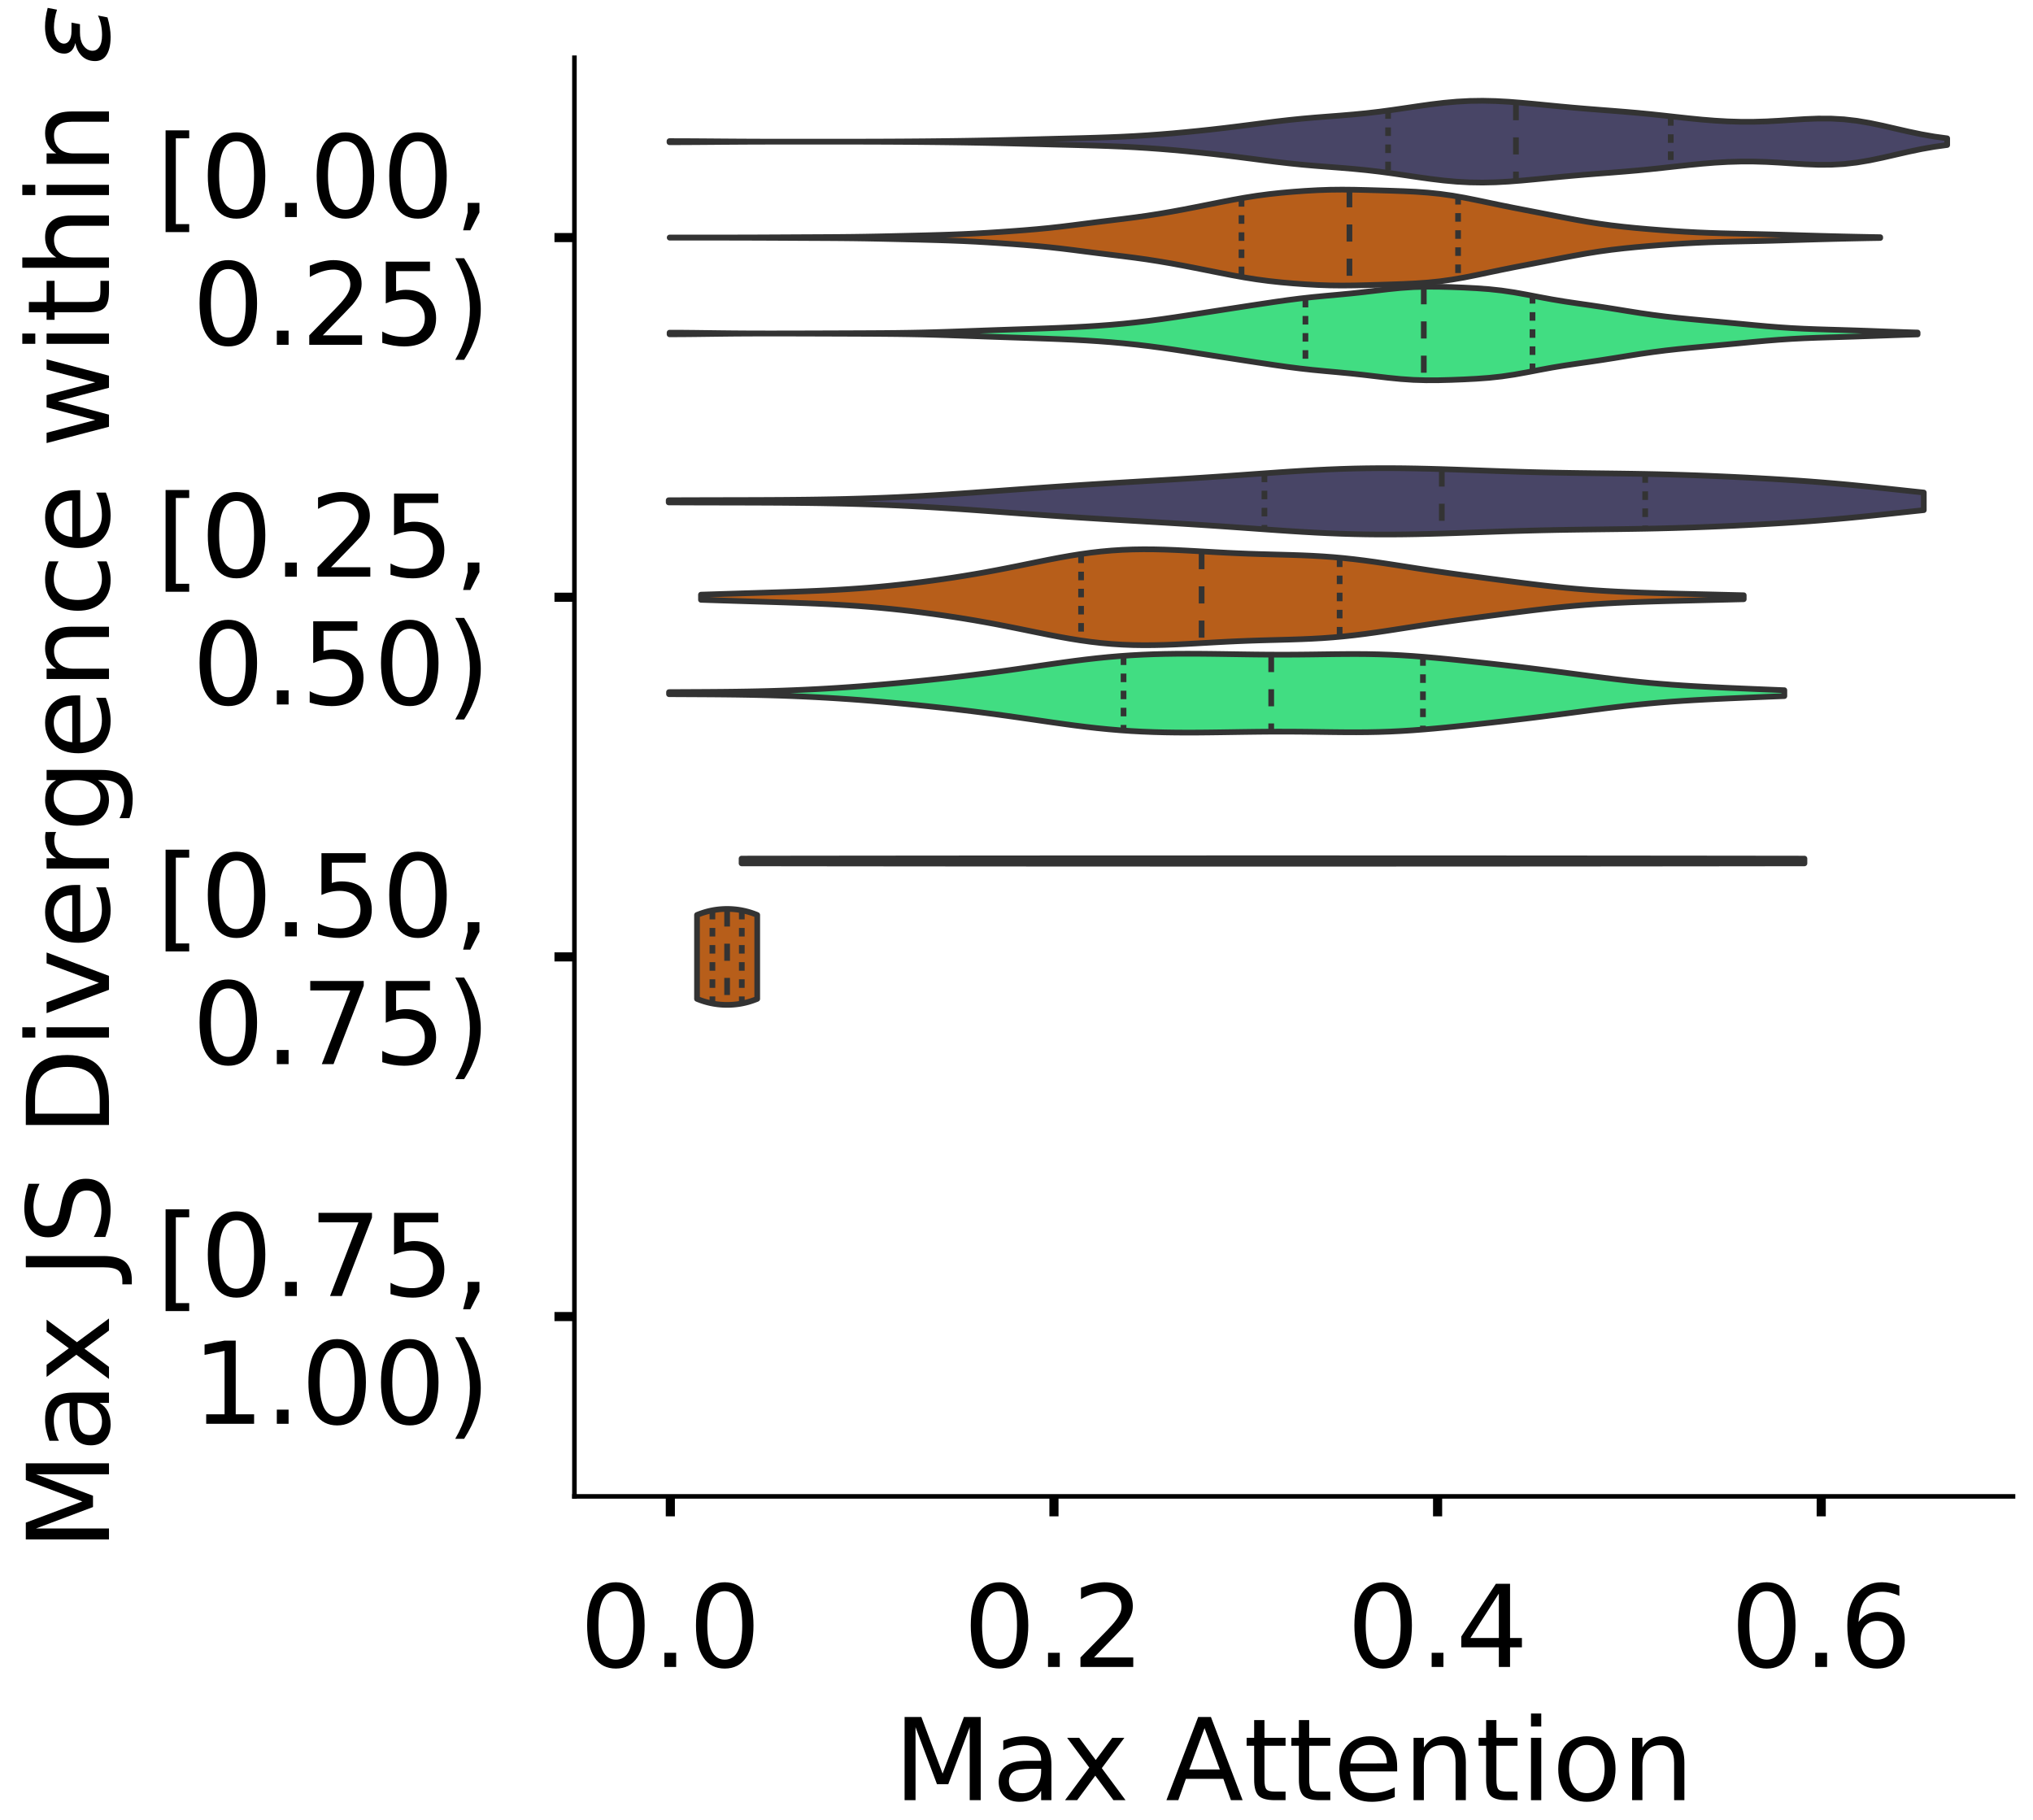 <?xml version="1.0" encoding="utf-8" standalone="no"?>
<!DOCTYPE svg PUBLIC "-//W3C//DTD SVG 1.1//EN"
  "http://www.w3.org/Graphics/SVG/1.1/DTD/svg11.dtd">
<!-- Created with matplotlib (https://matplotlib.org/) -->
<svg height="319.018pt" version="1.1" viewBox="0 0 356.395 319.018" width="356.395pt" xmlns="http://www.w3.org/2000/svg" xmlns:xlink="http://www.w3.org/1999/xlink">
 <defs>
  <style type="text/css">
*{stroke-linecap:butt;stroke-linejoin:round;}
  </style>
 </defs>
 <g id="figure_1">
  <g id="patch_1">
   <path d="M 0 319.018 
L 356.395 319.018 
L 356.395 -0 
L 0 -0 
z
" style="fill:#ffffff;"/>
  </g>
  <g id="axes_1">
   <g id="patch_2">
    <path d="M -266.855 262.318 
L -14.66 262.318 
L -14.66 10.123 
L -266.855 10.123 
z
" style="fill:#ffffff;"/>
   </g>
   <g id="patch_3">
    <path clip-path="url(#p0ef5b708c2)" d="M -255.392 262.318 
L -249.66 262.318 
L -249.66 253.142 
L -255.392 253.142 
z
" style="fill:#43406b;opacity:0.6;stroke:#000000;stroke-linejoin:miter;stroke-width:0.5;"/>
   </g>
   <g id="patch_4">
    <path clip-path="url(#p0ef5b708c2)" d="M -249.66 262.318 
L -243.928 262.318 
L -243.928 262.318 
L -249.66 262.318 
z
" style="fill:#43406b;opacity:0.6;stroke:#000000;stroke-linejoin:miter;stroke-width:0.5;"/>
   </g>
   <g id="patch_5">
    <path clip-path="url(#p0ef5b708c2)" d="M -243.928 262.318 
L -238.196 262.318 
L -238.196 260.483 
L -243.928 260.483 
z
" style="fill:#43406b;opacity:0.6;stroke:#000000;stroke-linejoin:miter;stroke-width:0.5;"/>
   </g>
   <g id="patch_6">
    <path clip-path="url(#p0ef5b708c2)" d="M -238.196 262.318 
L -232.465 262.318 
L -232.465 262.318 
L -238.196 262.318 
z
" style="fill:#43406b;opacity:0.6;stroke:#000000;stroke-linejoin:miter;stroke-width:0.5;"/>
   </g>
   <g id="patch_7">
    <path clip-path="url(#p0ef5b708c2)" d="M -232.465 262.318 
L -226.733 262.318 
L -226.733 262.318 
L -232.465 262.318 
z
" style="fill:#43406b;opacity:0.6;stroke:#000000;stroke-linejoin:miter;stroke-width:0.5;"/>
   </g>
   <g id="patch_8">
    <path clip-path="url(#p0ef5b708c2)" d="M -226.733 262.318 
L -221.001 262.318 
L -221.001 260.483 
L -226.733 260.483 
z
" style="fill:#43406b;opacity:0.6;stroke:#000000;stroke-linejoin:miter;stroke-width:0.5;"/>
   </g>
   <g id="patch_9">
    <path clip-path="url(#p0ef5b708c2)" d="M -221.001 262.318 
L -215.27 262.318 
L -215.27 262.318 
L -221.001 262.318 
z
" style="fill:#43406b;opacity:0.6;stroke:#000000;stroke-linejoin:miter;stroke-width:0.5;"/>
   </g>
   <g id="patch_10">
    <path clip-path="url(#p0ef5b708c2)" d="M -215.27 262.318 
L -209.538 262.318 
L -209.538 259.565 
L -215.27 259.565 
z
" style="fill:#43406b;opacity:0.6;stroke:#000000;stroke-linejoin:miter;stroke-width:0.5;"/>
   </g>
   <g id="patch_11">
    <path clip-path="url(#p0ef5b708c2)" d="M -209.538 262.318 
L -203.806 262.318 
L -203.806 257.73 
L -209.538 257.73 
z
" style="fill:#43406b;opacity:0.6;stroke:#000000;stroke-linejoin:miter;stroke-width:0.5;"/>
   </g>
   <g id="patch_12">
    <path clip-path="url(#p0ef5b708c2)" d="M -203.806 262.318 
L -198.075 262.318 
L -198.075 254.06 
L -203.806 254.06 
z
" style="fill:#43406b;opacity:0.6;stroke:#000000;stroke-linejoin:miter;stroke-width:0.5;"/>
   </g>
   <g id="patch_13">
    <path clip-path="url(#p0ef5b708c2)" d="M -198.075 262.318 
L -192.343 262.318 
L -192.343 244.884 
L -198.075 244.884 
z
" style="fill:#43406b;opacity:0.6;stroke:#000000;stroke-linejoin:miter;stroke-width:0.5;"/>
   </g>
   <g id="patch_14">
    <path clip-path="url(#p0ef5b708c2)" d="M -192.343 262.318 
L -186.611 262.318 
L -186.611 246.719 
L -192.343 246.719 
z
" style="fill:#43406b;opacity:0.6;stroke:#000000;stroke-linejoin:miter;stroke-width:0.5;"/>
   </g>
   <g id="patch_15">
    <path clip-path="url(#p0ef5b708c2)" d="M -186.611 262.318 
L -180.879 262.318 
L -180.879 241.214 
L -186.611 241.214 
z
" style="fill:#43406b;opacity:0.6;stroke:#000000;stroke-linejoin:miter;stroke-width:0.5;"/>
   </g>
   <g id="patch_16">
    <path clip-path="url(#p0ef5b708c2)" d="M -180.879 262.318 
L -175.148 262.318 
L -175.148 232.956 
L -180.879 232.956 
z
" style="fill:#43406b;opacity:0.6;stroke:#000000;stroke-linejoin:miter;stroke-width:0.5;"/>
   </g>
   <g id="patch_17">
    <path clip-path="url(#p0ef5b708c2)" d="M -175.148 262.318 
L -169.416 262.318 
L -169.416 229.285 
L -175.148 229.285 
z
" style="fill:#43406b;opacity:0.6;stroke:#000000;stroke-linejoin:miter;stroke-width:0.5;"/>
   </g>
   <g id="patch_18">
    <path clip-path="url(#p0ef5b708c2)" d="M -169.416 262.318 
L -163.684 262.318 
L -163.684 210.934 
L -169.416 210.934 
z
" style="fill:#43406b;opacity:0.6;stroke:#000000;stroke-linejoin:miter;stroke-width:0.5;"/>
   </g>
   <g id="patch_19">
    <path clip-path="url(#p0ef5b708c2)" d="M -163.684 262.318 
L -157.953 262.318 
L -157.953 196.253 
L -163.684 196.253 
z
" style="fill:#43406b;opacity:0.6;stroke:#000000;stroke-linejoin:miter;stroke-width:0.5;"/>
   </g>
   <g id="patch_20">
    <path clip-path="url(#p0ef5b708c2)" d="M -157.953 262.318 
L -152.221 262.318 
L -152.221 184.324 
L -157.953 184.324 
z
" style="fill:#43406b;opacity:0.6;stroke:#000000;stroke-linejoin:miter;stroke-width:0.5;"/>
   </g>
   <g id="patch_21">
    <path clip-path="url(#p0ef5b708c2)" d="M -152.221 262.318 
L -146.489 262.318 
L -146.489 138.446 
L -152.221 138.446 
z
" style="fill:#43406b;opacity:0.6;stroke:#000000;stroke-linejoin:miter;stroke-width:0.5;"/>
   </g>
   <g id="patch_22">
    <path clip-path="url(#p0ef5b708c2)" d="M -146.489 262.318 
L -140.757 262.318 
L -140.757 142.116 
L -146.489 142.116 
z
" style="fill:#43406b;opacity:0.6;stroke:#000000;stroke-linejoin:miter;stroke-width:0.5;"/>
   </g>
   <g id="patch_23">
    <path clip-path="url(#p0ef5b708c2)" d="M -140.757 262.318 
L -135.026 262.318 
L -135.026 136.61 
L -140.757 136.61 
z
" style="fill:#43406b;opacity:0.6;stroke:#000000;stroke-linejoin:miter;stroke-width:0.5;"/>
   </g>
   <g id="patch_24">
    <path clip-path="url(#p0ef5b708c2)" d="M -135.026 262.318 
L -129.294 262.318 
L -129.294 132.023 
L -135.026 132.023 
z
" style="fill:#43406b;opacity:0.6;stroke:#000000;stroke-linejoin:miter;stroke-width:0.5;"/>
   </g>
   <g id="patch_25">
    <path clip-path="url(#p0ef5b708c2)" d="M -129.294 262.318 
L -123.562 262.318 
L -123.562 73.298 
L -129.294 73.298 
z
" style="fill:#43406b;opacity:0.6;stroke:#000000;stroke-linejoin:miter;stroke-width:0.5;"/>
   </g>
   <g id="patch_26">
    <path clip-path="url(#p0ef5b708c2)" d="M -123.562 262.318 
L -117.831 262.318 
L -117.831 69.627 
L -123.562 69.627 
z
" style="fill:#43406b;opacity:0.6;stroke:#000000;stroke-linejoin:miter;stroke-width:0.5;"/>
   </g>
   <g id="patch_27">
    <path clip-path="url(#p0ef5b708c2)" d="M -117.831 262.318 
L -112.099 262.318 
L -112.099 58.616 
L -117.831 58.616 
z
" style="fill:#43406b;opacity:0.6;stroke:#000000;stroke-linejoin:miter;stroke-width:0.5;"/>
   </g>
   <g id="patch_28">
    <path clip-path="url(#p0ef5b708c2)" d="M -112.099 262.318 
L -106.367 262.318 
L -106.367 96.237 
L -112.099 96.237 
z
" style="fill:#43406b;opacity:0.6;stroke:#000000;stroke-linejoin:miter;stroke-width:0.5;"/>
   </g>
   <g id="patch_29">
    <path clip-path="url(#p0ef5b708c2)" d="M -106.367 262.318 
L -100.636 262.318 
L -100.636 98.072 
L -106.367 98.072 
z
" style="fill:#43406b;opacity:0.6;stroke:#000000;stroke-linejoin:miter;stroke-width:0.5;"/>
   </g>
   <g id="patch_30">
    <path clip-path="url(#p0ef5b708c2)" d="M -100.636 262.318 
L -94.904 262.318 
L -94.904 116.424 
L -100.636 116.424 
z
" style="fill:#43406b;opacity:0.6;stroke:#000000;stroke-linejoin:miter;stroke-width:0.5;"/>
   </g>
   <g id="patch_31">
    <path clip-path="url(#p0ef5b708c2)" d="M -94.904 262.318 
L -89.172 262.318 
L -89.172 122.847 
L -94.904 122.847 
z
" style="fill:#43406b;opacity:0.6;stroke:#000000;stroke-linejoin:miter;stroke-width:0.5;"/>
   </g>
   <g id="patch_32">
    <path clip-path="url(#p0ef5b708c2)" d="M -89.172 262.318 
L -83.44 262.318 
L -83.44 126.517 
L -89.172 126.517 
z
" style="fill:#43406b;opacity:0.6;stroke:#000000;stroke-linejoin:miter;stroke-width:0.5;"/>
   </g>
   <g id="patch_33">
    <path clip-path="url(#p0ef5b708c2)" d="M -83.44 262.318 
L -77.709 262.318 
L -77.709 172.396 
L -83.44 172.396 
z
" style="fill:#43406b;opacity:0.6;stroke:#000000;stroke-linejoin:miter;stroke-width:0.5;"/>
   </g>
   <g id="patch_34">
    <path clip-path="url(#p0ef5b708c2)" d="M -77.709 262.318 
L -71.977 262.318 
L -71.977 158.632 
L -77.709 158.632 
z
" style="fill:#43406b;opacity:0.6;stroke:#000000;stroke-linejoin:miter;stroke-width:0.5;"/>
   </g>
   <g id="patch_35">
    <path clip-path="url(#p0ef5b708c2)" d="M -71.977 262.318 
L -66.245 262.318 
L -66.245 183.407 
L -71.977 183.407 
z
" style="fill:#43406b;opacity:0.6;stroke:#000000;stroke-linejoin:miter;stroke-width:0.5;"/>
   </g>
   <g id="patch_36">
    <path clip-path="url(#p0ef5b708c2)" d="M -66.245 262.318 
L -60.514 262.318 
L -60.514 158.632 
L -66.245 158.632 
z
" style="fill:#43406b;opacity:0.6;stroke:#000000;stroke-linejoin:miter;stroke-width:0.5;"/>
   </g>
   <g id="patch_37">
    <path clip-path="url(#p0ef5b708c2)" d="M -60.514 262.318 
L -54.782 262.318 
L -54.782 132.023 
L -60.514 132.023 
z
" style="fill:#43406b;opacity:0.6;stroke:#000000;stroke-linejoin:miter;stroke-width:0.5;"/>
   </g>
   <g id="patch_38">
    <path clip-path="url(#p0ef5b708c2)" d="M -54.782 262.318 
L -49.05 262.318 
L -49.05 151.292 
L -54.782 151.292 
z
" style="fill:#43406b;opacity:0.6;stroke:#000000;stroke-linejoin:miter;stroke-width:0.5;"/>
   </g>
   <g id="patch_39">
    <path clip-path="url(#p0ef5b708c2)" d="M -49.05 262.318 
L -43.319 262.318 
L -43.319 201.758 
L -49.05 201.758 
z
" style="fill:#43406b;opacity:0.6;stroke:#000000;stroke-linejoin:miter;stroke-width:0.5;"/>
   </g>
   <g id="patch_40">
    <path clip-path="url(#p0ef5b708c2)" d="M -43.319 262.318 
L -37.587 262.318 
L -37.587 254.978 
L -43.319 254.978 
z
" style="fill:#43406b;opacity:0.6;stroke:#000000;stroke-linejoin:miter;stroke-width:0.5;"/>
   </g>
   <g id="patch_41">
    <path clip-path="url(#p0ef5b708c2)" d="M -37.587 262.318 
L -31.855 262.318 
L -31.855 261.401 
L -37.587 261.401 
z
" style="fill:#43406b;opacity:0.6;stroke:#000000;stroke-linejoin:miter;stroke-width:0.5;"/>
   </g>
   <g id="patch_42">
    <path clip-path="url(#p0ef5b708c2)" d="M -31.855 262.318 
L -26.123 262.318 
L -26.123 262.318 
L -31.855 262.318 
z
" style="fill:#43406b;opacity:0.6;stroke:#000000;stroke-linejoin:miter;stroke-width:0.5;"/>
   </g>
   <g id="patch_43">
    <path clip-path="url(#p0ef5b708c2)" d="M -255.392 262.318 
L -249.66 262.318 
L -249.66 260.009 
L -255.392 260.009 
z
" style="fill:#d15a00;opacity:0.6;stroke:#000000;stroke-linejoin:miter;stroke-width:0.5;"/>
   </g>
   <g id="patch_44">
    <path clip-path="url(#p0ef5b708c2)" d="M -249.66 262.318 
L -243.928 262.318 
L -243.928 260.779 
L -249.66 260.779 
z
" style="fill:#d15a00;opacity:0.6;stroke:#000000;stroke-linejoin:miter;stroke-width:0.5;"/>
   </g>
   <g id="patch_45">
    <path clip-path="url(#p0ef5b708c2)" d="M -243.928 262.318 
L -238.196 262.318 
L -238.196 260.009 
L -243.928 260.009 
z
" style="fill:#d15a00;opacity:0.6;stroke:#000000;stroke-linejoin:miter;stroke-width:0.5;"/>
   </g>
   <g id="patch_46">
    <path clip-path="url(#p0ef5b708c2)" d="M -238.196 262.318 
L -232.465 262.318 
L -232.465 258.469 
L -238.196 258.469 
z
" style="fill:#d15a00;opacity:0.6;stroke:#000000;stroke-linejoin:miter;stroke-width:0.5;"/>
   </g>
   <g id="patch_47">
    <path clip-path="url(#p0ef5b708c2)" d="M -232.465 262.318 
L -226.733 262.318 
L -226.733 260.009 
L -232.465 260.009 
z
" style="fill:#d15a00;opacity:0.6;stroke:#000000;stroke-linejoin:miter;stroke-width:0.5;"/>
   </g>
   <g id="patch_48">
    <path clip-path="url(#p0ef5b708c2)" d="M -226.733 262.318 
L -221.001 262.318 
L -221.001 256.16 
L -226.733 256.16 
z
" style="fill:#d15a00;opacity:0.6;stroke:#000000;stroke-linejoin:miter;stroke-width:0.5;"/>
   </g>
   <g id="patch_49">
    <path clip-path="url(#p0ef5b708c2)" d="M -221.001 262.318 
L -215.27 262.318 
L -215.27 254.62 
L -221.001 254.62 
z
" style="fill:#d15a00;opacity:0.6;stroke:#000000;stroke-linejoin:miter;stroke-width:0.5;"/>
   </g>
   <g id="patch_50">
    <path clip-path="url(#p0ef5b708c2)" d="M -215.27 262.318 
L -209.538 262.318 
L -209.538 247.692 
L -215.27 247.692 
z
" style="fill:#d15a00;opacity:0.6;stroke:#000000;stroke-linejoin:miter;stroke-width:0.5;"/>
   </g>
   <g id="patch_51">
    <path clip-path="url(#p0ef5b708c2)" d="M -209.538 262.318 
L -203.806 262.318 
L -203.806 240.763 
L -209.538 240.763 
z
" style="fill:#d15a00;opacity:0.6;stroke:#000000;stroke-linejoin:miter;stroke-width:0.5;"/>
   </g>
   <g id="patch_52">
    <path clip-path="url(#p0ef5b708c2)" d="M -203.806 262.318 
L -198.075 262.318 
L -198.075 239.223 
L -203.806 239.223 
z
" style="fill:#d15a00;opacity:0.6;stroke:#000000;stroke-linejoin:miter;stroke-width:0.5;"/>
   </g>
   <g id="patch_53">
    <path clip-path="url(#p0ef5b708c2)" d="M -198.075 262.318 
L -192.343 262.318 
L -192.343 219.978 
L -198.075 219.978 
z
" style="fill:#d15a00;opacity:0.6;stroke:#000000;stroke-linejoin:miter;stroke-width:0.5;"/>
   </g>
   <g id="patch_54">
    <path clip-path="url(#p0ef5b708c2)" d="M -192.343 262.318 
L -186.611 262.318 
L -186.611 207.661 
L -192.343 207.661 
z
" style="fill:#d15a00;opacity:0.6;stroke:#000000;stroke-linejoin:miter;stroke-width:0.5;"/>
   </g>
   <g id="patch_55">
    <path clip-path="url(#p0ef5b708c2)" d="M -186.611 262.318 
L -180.879 262.318 
L -180.879 176.868 
L -186.611 176.868 
z
" style="fill:#d15a00;opacity:0.6;stroke:#000000;stroke-linejoin:miter;stroke-width:0.5;"/>
   </g>
   <g id="patch_56">
    <path clip-path="url(#p0ef5b708c2)" d="M -180.879 262.318 
L -175.148 262.318 
L -175.148 166.09 
L -180.879 166.09 
z
" style="fill:#d15a00;opacity:0.6;stroke:#000000;stroke-linejoin:miter;stroke-width:0.5;"/>
   </g>
   <g id="patch_57">
    <path clip-path="url(#p0ef5b708c2)" d="M -175.148 262.318 
L -169.416 262.318 
L -169.416 145.305 
L -175.148 145.305 
z
" style="fill:#d15a00;opacity:0.6;stroke:#000000;stroke-linejoin:miter;stroke-width:0.5;"/>
   </g>
   <g id="patch_58">
    <path clip-path="url(#p0ef5b708c2)" d="M -169.416 262.318 
L -163.684 262.318 
L -163.684 120.67 
L -169.416 120.67 
z
" style="fill:#d15a00;opacity:0.6;stroke:#000000;stroke-linejoin:miter;stroke-width:0.5;"/>
   </g>
   <g id="patch_59">
    <path clip-path="url(#p0ef5b708c2)" d="M -163.684 262.318 
L -157.953 262.318 
L -157.953 93.726 
L -163.684 93.726 
z
" style="fill:#d15a00;opacity:0.6;stroke:#000000;stroke-linejoin:miter;stroke-width:0.5;"/>
   </g>
   <g id="patch_60">
    <path clip-path="url(#p0ef5b708c2)" d="M -157.953 262.318 
L -152.221 262.318 
L -152.221 56.005 
L -157.953 56.005 
z
" style="fill:#d15a00;opacity:0.6;stroke:#000000;stroke-linejoin:miter;stroke-width:0.5;"/>
   </g>
   <g id="patch_61">
    <path clip-path="url(#p0ef5b708c2)" d="M -152.221 262.318 
L -146.489 262.318 
L -146.489 57.544 
L -152.221 57.544 
z
" style="fill:#d15a00;opacity:0.6;stroke:#000000;stroke-linejoin:miter;stroke-width:0.5;"/>
   </g>
   <g id="patch_62">
    <path clip-path="url(#p0ef5b708c2)" d="M -146.489 262.318 
L -140.757 262.318 
L -140.757 22.132 
L -146.489 22.132 
z
" style="fill:#d15a00;opacity:0.6;stroke:#000000;stroke-linejoin:miter;stroke-width:0.5;"/>
   </g>
   <g id="patch_63">
    <path clip-path="url(#p0ef5b708c2)" d="M -140.757 262.318 
L -135.026 262.318 
L -135.026 45.997 
L -140.757 45.997 
z
" style="fill:#d15a00;opacity:0.6;stroke:#000000;stroke-linejoin:miter;stroke-width:0.5;"/>
   </g>
   <g id="patch_64">
    <path clip-path="url(#p0ef5b708c2)" d="M -135.026 262.318 
L -129.294 262.318 
L -129.294 44.457 
L -135.026 44.457 
z
" style="fill:#d15a00;opacity:0.6;stroke:#000000;stroke-linejoin:miter;stroke-width:0.5;"/>
   </g>
   <g id="patch_65">
    <path clip-path="url(#p0ef5b708c2)" d="M -129.294 262.318 
L -123.562 262.318 
L -123.562 60.624 
L -129.294 60.624 
z
" style="fill:#d15a00;opacity:0.6;stroke:#000000;stroke-linejoin:miter;stroke-width:0.5;"/>
   </g>
   <g id="patch_66">
    <path clip-path="url(#p0ef5b708c2)" d="M -123.562 262.318 
L -117.831 262.318 
L -117.831 59.854 
L -123.562 59.854 
z
" style="fill:#d15a00;opacity:0.6;stroke:#000000;stroke-linejoin:miter;stroke-width:0.5;"/>
   </g>
   <g id="patch_67">
    <path clip-path="url(#p0ef5b708c2)" d="M -117.831 262.318 
L -112.099 262.318 
L -112.099 112.202 
L -117.831 112.202 
z
" style="fill:#d15a00;opacity:0.6;stroke:#000000;stroke-linejoin:miter;stroke-width:0.5;"/>
   </g>
   <g id="patch_68">
    <path clip-path="url(#p0ef5b708c2)" d="M -112.099 262.318 
L -106.367 262.318 
L -106.367 135.297 
L -112.099 135.297 
z
" style="fill:#d15a00;opacity:0.6;stroke:#000000;stroke-linejoin:miter;stroke-width:0.5;"/>
   </g>
   <g id="patch_69">
    <path clip-path="url(#p0ef5b708c2)" d="M -106.367 262.318 
L -100.636 262.318 
L -100.636 166.09 
L -106.367 166.09 
z
" style="fill:#d15a00;opacity:0.6;stroke:#000000;stroke-linejoin:miter;stroke-width:0.5;"/>
   </g>
   <g id="patch_70">
    <path clip-path="url(#p0ef5b708c2)" d="M -100.636 262.318 
L -94.904 262.318 
L -94.904 206.121 
L -100.636 206.121 
z
" style="fill:#d15a00;opacity:0.6;stroke:#000000;stroke-linejoin:miter;stroke-width:0.5;"/>
   </g>
   <g id="patch_71">
    <path clip-path="url(#p0ef5b708c2)" d="M -94.904 262.318 
L -89.172 262.318 
L -89.172 219.208 
L -94.904 219.208 
z
" style="fill:#d15a00;opacity:0.6;stroke:#000000;stroke-linejoin:miter;stroke-width:0.5;"/>
   </g>
   <g id="patch_72">
    <path clip-path="url(#p0ef5b708c2)" d="M -89.172 262.318 
L -83.44 262.318 
L -83.44 226.906 
L -89.172 226.906 
z
" style="fill:#d15a00;opacity:0.6;stroke:#000000;stroke-linejoin:miter;stroke-width:0.5;"/>
   </g>
   <g id="patch_73">
    <path clip-path="url(#p0ef5b708c2)" d="M -83.44 262.318 
L -77.709 262.318 
L -77.709 243.073 
L -83.44 243.073 
z
" style="fill:#d15a00;opacity:0.6;stroke:#000000;stroke-linejoin:miter;stroke-width:0.5;"/>
   </g>
   <g id="patch_74">
    <path clip-path="url(#p0ef5b708c2)" d="M -77.709 262.318 
L -71.977 262.318 
L -71.977 243.073 
L -77.709 243.073 
z
" style="fill:#d15a00;opacity:0.6;stroke:#000000;stroke-linejoin:miter;stroke-width:0.5;"/>
   </g>
   <g id="patch_75">
    <path clip-path="url(#p0ef5b708c2)" d="M -71.977 262.318 
L -66.245 262.318 
L -66.245 246.152 
L -71.977 246.152 
z
" style="fill:#d15a00;opacity:0.6;stroke:#000000;stroke-linejoin:miter;stroke-width:0.5;"/>
   </g>
   <g id="patch_76">
    <path clip-path="url(#p0ef5b708c2)" d="M -66.245 262.318 
L -60.514 262.318 
L -60.514 251.541 
L -66.245 251.541 
z
" style="fill:#d15a00;opacity:0.6;stroke:#000000;stroke-linejoin:miter;stroke-width:0.5;"/>
   </g>
   <g id="patch_77">
    <path clip-path="url(#p0ef5b708c2)" d="M -60.514 262.318 
L -54.782 262.318 
L -54.782 254.62 
L -60.514 254.62 
z
" style="fill:#d15a00;opacity:0.6;stroke:#000000;stroke-linejoin:miter;stroke-width:0.5;"/>
   </g>
   <g id="patch_78">
    <path clip-path="url(#p0ef5b708c2)" d="M -54.782 262.318 
L -49.05 262.318 
L -49.05 261.548 
L -54.782 261.548 
z
" style="fill:#d15a00;opacity:0.6;stroke:#000000;stroke-linejoin:miter;stroke-width:0.5;"/>
   </g>
   <g id="patch_79">
    <path clip-path="url(#p0ef5b708c2)" d="M -49.05 262.318 
L -43.319 262.318 
L -43.319 261.548 
L -49.05 261.548 
z
" style="fill:#d15a00;opacity:0.6;stroke:#000000;stroke-linejoin:miter;stroke-width:0.5;"/>
   </g>
   <g id="patch_80">
    <path clip-path="url(#p0ef5b708c2)" d="M -43.319 262.318 
L -37.587 262.318 
L -37.587 262.318 
L -43.319 262.318 
z
" style="fill:#d15a00;opacity:0.6;stroke:#000000;stroke-linejoin:miter;stroke-width:0.5;"/>
   </g>
   <g id="patch_81">
    <path clip-path="url(#p0ef5b708c2)" d="M -37.587 262.318 
L -31.855 262.318 
L -31.855 262.318 
L -37.587 262.318 
z
" style="fill:#d15a00;opacity:0.6;stroke:#000000;stroke-linejoin:miter;stroke-width:0.5;"/>
   </g>
   <g id="patch_82">
    <path clip-path="url(#p0ef5b708c2)" d="M -31.855 262.318 
L -26.123 262.318 
L -26.123 262.318 
L -31.855 262.318 
z
" style="fill:#d15a00;opacity:0.6;stroke:#000000;stroke-linejoin:miter;stroke-width:0.5;"/>
   </g>
   <g id="patch_83">
    <path clip-path="url(#p0ef5b708c2)" d="M -255.392 262.318 
L -249.66 262.318 
L -249.66 250.798 
L -255.392 250.798 
z
" style="fill:#27f77d;opacity:0.6;stroke:#000000;stroke-linejoin:miter;stroke-width:0.5;"/>
   </g>
   <g id="patch_84">
    <path clip-path="url(#p0ef5b708c2)" d="M -249.66 262.318 
L -243.928 262.318 
L -243.928 262.318 
L -249.66 262.318 
z
" style="fill:#27f77d;opacity:0.6;stroke:#000000;stroke-linejoin:miter;stroke-width:0.5;"/>
   </g>
   <g id="patch_85">
    <path clip-path="url(#p0ef5b708c2)" d="M -243.928 262.318 
L -238.196 262.318 
L -238.196 262.318 
L -243.928 262.318 
z
" style="fill:#27f77d;opacity:0.6;stroke:#000000;stroke-linejoin:miter;stroke-width:0.5;"/>
   </g>
   <g id="patch_86">
    <path clip-path="url(#p0ef5b708c2)" d="M -238.196 262.318 
L -232.465 262.318 
L -232.465 261.358 
L -238.196 261.358 
z
" style="fill:#27f77d;opacity:0.6;stroke:#000000;stroke-linejoin:miter;stroke-width:0.5;"/>
   </g>
   <g id="patch_87">
    <path clip-path="url(#p0ef5b708c2)" d="M -232.465 262.318 
L -226.733 262.318 
L -226.733 259.438 
L -232.465 259.438 
z
" style="fill:#27f77d;opacity:0.6;stroke:#000000;stroke-linejoin:miter;stroke-width:0.5;"/>
   </g>
   <g id="patch_88">
    <path clip-path="url(#p0ef5b708c2)" d="M -226.733 262.318 
L -221.001 262.318 
L -221.001 259.438 
L -226.733 259.438 
z
" style="fill:#27f77d;opacity:0.6;stroke:#000000;stroke-linejoin:miter;stroke-width:0.5;"/>
   </g>
   <g id="patch_89">
    <path clip-path="url(#p0ef5b708c2)" d="M -221.001 262.318 
L -215.27 262.318 
L -215.27 258.478 
L -221.001 258.478 
z
" style="fill:#27f77d;opacity:0.6;stroke:#000000;stroke-linejoin:miter;stroke-width:0.5;"/>
   </g>
   <g id="patch_90">
    <path clip-path="url(#p0ef5b708c2)" d="M -215.27 262.318 
L -209.538 262.318 
L -209.538 252.718 
L -215.27 252.718 
z
" style="fill:#27f77d;opacity:0.6;stroke:#000000;stroke-linejoin:miter;stroke-width:0.5;"/>
   </g>
   <g id="patch_91">
    <path clip-path="url(#p0ef5b708c2)" d="M -209.538 262.318 
L -203.806 262.318 
L -203.806 246.958 
L -209.538 246.958 
z
" style="fill:#27f77d;opacity:0.6;stroke:#000000;stroke-linejoin:miter;stroke-width:0.5;"/>
   </g>
   <g id="patch_92">
    <path clip-path="url(#p0ef5b708c2)" d="M -203.806 262.318 
L -198.075 262.318 
L -198.075 239.278 
L -203.806 239.278 
z
" style="fill:#27f77d;opacity:0.6;stroke:#000000;stroke-linejoin:miter;stroke-width:0.5;"/>
   </g>
   <g id="patch_93">
    <path clip-path="url(#p0ef5b708c2)" d="M -198.075 262.318 
L -192.343 262.318 
L -192.343 237.358 
L -198.075 237.358 
z
" style="fill:#27f77d;opacity:0.6;stroke:#000000;stroke-linejoin:miter;stroke-width:0.5;"/>
   </g>
   <g id="patch_94">
    <path clip-path="url(#p0ef5b708c2)" d="M -192.343 262.318 
L -186.611 262.318 
L -186.611 226.797 
L -192.343 226.797 
z
" style="fill:#27f77d;opacity:0.6;stroke:#000000;stroke-linejoin:miter;stroke-width:0.5;"/>
   </g>
   <g id="patch_95">
    <path clip-path="url(#p0ef5b708c2)" d="M -186.611 262.318 
L -180.879 262.318 
L -180.879 212.397 
L -186.611 212.397 
z
" style="fill:#27f77d;opacity:0.6;stroke:#000000;stroke-linejoin:miter;stroke-width:0.5;"/>
   </g>
   <g id="patch_96">
    <path clip-path="url(#p0ef5b708c2)" d="M -180.879 262.318 
L -175.148 262.318 
L -175.148 206.637 
L -180.879 206.637 
z
" style="fill:#27f77d;opacity:0.6;stroke:#000000;stroke-linejoin:miter;stroke-width:0.5;"/>
   </g>
   <g id="patch_97">
    <path clip-path="url(#p0ef5b708c2)" d="M -175.148 262.318 
L -169.416 262.318 
L -169.416 186.476 
L -175.148 186.476 
z
" style="fill:#27f77d;opacity:0.6;stroke:#000000;stroke-linejoin:miter;stroke-width:0.5;"/>
   </g>
   <g id="patch_98">
    <path clip-path="url(#p0ef5b708c2)" d="M -169.416 262.318 
L -163.684 262.318 
L -163.684 172.076 
L -169.416 172.076 
z
" style="fill:#27f77d;opacity:0.6;stroke:#000000;stroke-linejoin:miter;stroke-width:0.5;"/>
   </g>
   <g id="patch_99">
    <path clip-path="url(#p0ef5b708c2)" d="M -163.684 262.318 
L -157.953 262.318 
L -157.953 140.395 
L -163.684 140.395 
z
" style="fill:#27f77d;opacity:0.6;stroke:#000000;stroke-linejoin:miter;stroke-width:0.5;"/>
   </g>
   <g id="patch_100">
    <path clip-path="url(#p0ef5b708c2)" d="M -157.953 262.318 
L -152.221 262.318 
L -152.221 114.474 
L -157.953 114.474 
z
" style="fill:#27f77d;opacity:0.6;stroke:#000000;stroke-linejoin:miter;stroke-width:0.5;"/>
   </g>
   <g id="patch_101">
    <path clip-path="url(#p0ef5b708c2)" d="M -152.221 262.318 
L -146.489 262.318 
L -146.489 108.714 
L -152.221 108.714 
z
" style="fill:#27f77d;opacity:0.6;stroke:#000000;stroke-linejoin:miter;stroke-width:0.5;"/>
   </g>
   <g id="patch_102">
    <path clip-path="url(#p0ef5b708c2)" d="M -146.489 262.318 
L -140.757 262.318 
L -140.757 77.994 
L -146.489 77.994 
z
" style="fill:#27f77d;opacity:0.6;stroke:#000000;stroke-linejoin:miter;stroke-width:0.5;"/>
   </g>
   <g id="patch_103">
    <path clip-path="url(#p0ef5b708c2)" d="M -140.757 262.318 
L -135.026 262.318 
L -135.026 83.754 
L -140.757 83.754 
z
" style="fill:#27f77d;opacity:0.6;stroke:#000000;stroke-linejoin:miter;stroke-width:0.5;"/>
   </g>
   <g id="patch_104">
    <path clip-path="url(#p0ef5b708c2)" d="M -135.026 262.318 
L -129.294 262.318 
L -129.294 48.233 
L -135.026 48.233 
z
" style="fill:#27f77d;opacity:0.6;stroke:#000000;stroke-linejoin:miter;stroke-width:0.5;"/>
   </g>
   <g id="patch_105">
    <path clip-path="url(#p0ef5b708c2)" d="M -129.294 262.318 
L -123.562 262.318 
L -123.562 35.752 
L -129.294 35.752 
z
" style="fill:#27f77d;opacity:0.6;stroke:#000000;stroke-linejoin:miter;stroke-width:0.5;"/>
   </g>
   <g id="patch_106">
    <path clip-path="url(#p0ef5b708c2)" d="M -123.562 262.318 
L -117.831 262.318 
L -117.831 64.553 
L -123.562 64.553 
z
" style="fill:#27f77d;opacity:0.6;stroke:#000000;stroke-linejoin:miter;stroke-width:0.5;"/>
   </g>
   <g id="patch_107">
    <path clip-path="url(#p0ef5b708c2)" d="M -117.831 262.318 
L -112.099 262.318 
L -112.099 35.752 
L -117.831 35.752 
z
" style="fill:#27f77d;opacity:0.6;stroke:#000000;stroke-linejoin:miter;stroke-width:0.5;"/>
   </g>
   <g id="patch_108">
    <path clip-path="url(#p0ef5b708c2)" d="M -112.099 262.318 
L -106.367 262.318 
L -106.367 92.394 
L -112.099 92.394 
z
" style="fill:#27f77d;opacity:0.6;stroke:#000000;stroke-linejoin:miter;stroke-width:0.5;"/>
   </g>
   <g id="patch_109">
    <path clip-path="url(#p0ef5b708c2)" d="M -106.367 262.318 
L -100.636 262.318 
L -100.636 128.875 
L -106.367 128.875 
z
" style="fill:#27f77d;opacity:0.6;stroke:#000000;stroke-linejoin:miter;stroke-width:0.5;"/>
   </g>
   <g id="patch_110">
    <path clip-path="url(#p0ef5b708c2)" d="M -100.636 262.318 
L -94.904 262.318 
L -94.904 115.434 
L -100.636 115.434 
z
" style="fill:#27f77d;opacity:0.6;stroke:#000000;stroke-linejoin:miter;stroke-width:0.5;"/>
   </g>
   <g id="patch_111">
    <path clip-path="url(#p0ef5b708c2)" d="M -94.904 262.318 
L -89.172 262.318 
L -89.172 176.876 
L -94.904 176.876 
z
" style="fill:#27f77d;opacity:0.6;stroke:#000000;stroke-linejoin:miter;stroke-width:0.5;"/>
   </g>
   <g id="patch_112">
    <path clip-path="url(#p0ef5b708c2)" d="M -89.172 262.318 
L -83.44 262.318 
L -83.44 190.316 
L -89.172 190.316 
z
" style="fill:#27f77d;opacity:0.6;stroke:#000000;stroke-linejoin:miter;stroke-width:0.5;"/>
   </g>
   <g id="patch_113">
    <path clip-path="url(#p0ef5b708c2)" d="M -83.44 262.318 
L -77.709 262.318 
L -77.709 203.757 
L -83.44 203.757 
z
" style="fill:#27f77d;opacity:0.6;stroke:#000000;stroke-linejoin:miter;stroke-width:0.5;"/>
   </g>
   <g id="patch_114">
    <path clip-path="url(#p0ef5b708c2)" d="M -77.709 262.318 
L -71.977 262.318 
L -71.977 201.837 
L -77.709 201.837 
z
" style="fill:#27f77d;opacity:0.6;stroke:#000000;stroke-linejoin:miter;stroke-width:0.5;"/>
   </g>
   <g id="patch_115">
    <path clip-path="url(#p0ef5b708c2)" d="M -71.977 262.318 
L -66.245 262.318 
L -66.245 232.557 
L -71.977 232.557 
z
" style="fill:#27f77d;opacity:0.6;stroke:#000000;stroke-linejoin:miter;stroke-width:0.5;"/>
   </g>
   <g id="patch_116">
    <path clip-path="url(#p0ef5b708c2)" d="M -66.245 262.318 
L -60.514 262.318 
L -60.514 247.918 
L -66.245 247.918 
z
" style="fill:#27f77d;opacity:0.6;stroke:#000000;stroke-linejoin:miter;stroke-width:0.5;"/>
   </g>
   <g id="patch_117">
    <path clip-path="url(#p0ef5b708c2)" d="M -60.514 262.318 
L -54.782 262.318 
L -54.782 243.118 
L -60.514 243.118 
z
" style="fill:#27f77d;opacity:0.6;stroke:#000000;stroke-linejoin:miter;stroke-width:0.5;"/>
   </g>
   <g id="patch_118">
    <path clip-path="url(#p0ef5b708c2)" d="M -54.782 262.318 
L -49.05 262.318 
L -49.05 247.918 
L -54.782 247.918 
z
" style="fill:#27f77d;opacity:0.6;stroke:#000000;stroke-linejoin:miter;stroke-width:0.5;"/>
   </g>
   <g id="patch_119">
    <path clip-path="url(#p0ef5b708c2)" d="M -49.05 262.318 
L -43.319 262.318 
L -43.319 257.518 
L -49.05 257.518 
z
" style="fill:#27f77d;opacity:0.6;stroke:#000000;stroke-linejoin:miter;stroke-width:0.5;"/>
   </g>
   <g id="patch_120">
    <path clip-path="url(#p0ef5b708c2)" d="M -43.319 262.318 
L -37.587 262.318 
L -37.587 261.358 
L -43.319 261.358 
z
" style="fill:#27f77d;opacity:0.6;stroke:#000000;stroke-linejoin:miter;stroke-width:0.5;"/>
   </g>
   <g id="patch_121">
    <path clip-path="url(#p0ef5b708c2)" d="M -37.587 262.318 
L -31.855 262.318 
L -31.855 262.318 
L -37.587 262.318 
z
" style="fill:#27f77d;opacity:0.6;stroke:#000000;stroke-linejoin:miter;stroke-width:0.5;"/>
   </g>
   <g id="patch_122">
    <path clip-path="url(#p0ef5b708c2)" d="M -31.855 262.318 
L -26.123 262.318 
L -26.123 262.318 
L -31.855 262.318 
z
" style="fill:#27f77d;opacity:0.6;stroke:#000000;stroke-linejoin:miter;stroke-width:0.5;"/>
   </g>
   <g id="matplotlib.axis_1">
    <g id="xtick_1">
     <g id="line2d_1">
      <defs>
       <path d="M 0 0 
L 0 3.5 
" id="m541bfc68a8" style="stroke:#000000;stroke-width:1.6;"/>
      </defs>
      <g/>
     </g>
     <g id="text_1">
      <!-- 0.0 -->
      <defs>
       <path d="M 31.781 66.406 
Q 24.172 66.406 20.328 58.906 
Q 16.5 51.422 16.5 36.375 
Q 16.5 21.391 20.328 13.891 
Q 24.172 6.391 31.781 6.391 
Q 39.453 6.391 43.281 13.891 
Q 47.125 21.391 47.125 36.375 
Q 47.125 51.422 43.281 58.906 
Q 39.453 66.406 31.781 66.406 
z
M 31.781 74.219 
Q 44.047 74.219 50.516 64.516 
Q 56.984 54.828 56.984 36.375 
Q 56.984 17.969 50.516 8.266 
Q 44.047 -1.422 31.781 -1.422 
Q 19.531 -1.422 13.062 8.266 
Q 6.594 17.969 6.594 36.375 
Q 6.594 54.828 13.062 64.516 
Q 19.531 74.219 31.781 74.219 
z
" id="DejaVuSans-48"/>
       <path d="M 10.688 12.406 
L 21 12.406 
L 21 0 
L 10.688 0 
z
" id="DejaVuSans-46"/>
      </defs>
      <g transform="translate(-271.295 292.215)scale(0.2 -0.2)">
       <use xlink:href="#DejaVuSans-48"/>
       <use x="63.623" xlink:href="#DejaVuSans-46"/>
       <use x="95.41" xlink:href="#DejaVuSans-48"/>
      </g>
     </g>
    </g>
    <g id="xtick_2">
     <g id="line2d_2">
      <g/>
     </g>
     <g id="text_2">
      <!-- 0.2 -->
      <defs>
       <path d="M 19.188 8.297 
L 53.609 8.297 
L 53.609 0 
L 7.328 0 
L 7.328 8.297 
Q 12.938 14.109 22.625 23.891 
Q 32.328 33.688 34.812 36.531 
Q 39.547 41.844 41.422 45.531 
Q 43.312 49.219 43.312 52.781 
Q 43.312 58.594 39.234 62.25 
Q 35.156 65.922 28.609 65.922 
Q 23.969 65.922 18.812 64.312 
Q 13.672 62.703 7.812 59.422 
L 7.812 69.391 
Q 13.766 71.781 18.938 73 
Q 24.125 74.219 28.422 74.219 
Q 39.75 74.219 46.484 68.547 
Q 53.219 62.891 53.219 53.422 
Q 53.219 48.922 51.531 44.891 
Q 49.859 40.875 45.406 35.406 
Q 44.188 33.984 37.641 27.219 
Q 31.109 20.453 19.188 8.297 
z
" id="DejaVuSans-50"/>
      </defs>
      <g transform="translate(-205.79 292.215)scale(0.2 -0.2)">
       <use xlink:href="#DejaVuSans-48"/>
       <use x="63.623" xlink:href="#DejaVuSans-46"/>
       <use x="95.41" xlink:href="#DejaVuSans-50"/>
      </g>
     </g>
    </g>
    <g id="xtick_3">
     <g id="line2d_3">
      <g/>
     </g>
     <g id="text_3">
      <!-- 0.4 -->
      <defs>
       <path d="M 37.797 64.312 
L 12.891 25.391 
L 37.797 25.391 
z
M 35.203 72.906 
L 47.609 72.906 
L 47.609 25.391 
L 58.016 25.391 
L 58.016 17.188 
L 47.609 17.188 
L 47.609 0 
L 37.797 0 
L 37.797 17.188 
L 4.891 17.188 
L 4.891 26.703 
z
" id="DejaVuSans-52"/>
      </defs>
      <g transform="translate(-140.284 292.215)scale(0.2 -0.2)">
       <use xlink:href="#DejaVuSans-48"/>
       <use x="63.623" xlink:href="#DejaVuSans-46"/>
       <use x="95.41" xlink:href="#DejaVuSans-52"/>
      </g>
     </g>
    </g>
    <g id="xtick_4">
     <g id="line2d_4">
      <g/>
     </g>
     <g id="text_4">
      <!-- 0.6 -->
      <defs>
       <path d="M 33.016 40.375 
Q 26.375 40.375 22.484 35.828 
Q 18.609 31.297 18.609 23.391 
Q 18.609 15.531 22.484 10.953 
Q 26.375 6.391 33.016 6.391 
Q 39.656 6.391 43.531 10.953 
Q 47.406 15.531 47.406 23.391 
Q 47.406 31.297 43.531 35.828 
Q 39.656 40.375 33.016 40.375 
z
M 52.594 71.297 
L 52.594 62.312 
Q 48.875 64.062 45.094 64.984 
Q 41.312 65.922 37.594 65.922 
Q 27.828 65.922 22.672 59.328 
Q 17.531 52.734 16.797 39.406 
Q 19.672 43.656 24.016 45.922 
Q 28.375 48.188 33.594 48.188 
Q 44.578 48.188 50.953 41.516 
Q 57.328 34.859 57.328 23.391 
Q 57.328 12.156 50.688 5.359 
Q 44.047 -1.422 33.016 -1.422 
Q 20.359 -1.422 13.672 8.266 
Q 6.984 17.969 6.984 36.375 
Q 6.984 53.656 15.188 63.938 
Q 23.391 74.219 37.203 74.219 
Q 40.922 74.219 44.703 73.484 
Q 48.484 72.75 52.594 71.297 
z
" id="DejaVuSans-54"/>
      </defs>
      <g transform="translate(-74.779 292.215)scale(0.2 -0.2)">
       <use xlink:href="#DejaVuSans-48"/>
       <use x="63.623" xlink:href="#DejaVuSans-46"/>
       <use x="95.41" xlink:href="#DejaVuSans-54"/>
      </g>
     </g>
    </g>
    <g id="text_5">
     <!--   -->
     <defs>
      <path id="DejaVuSans-32"/>
     </defs>
     <g transform="translate(-143.936 315.571)scale(0.2 -0.2)">
      <use xlink:href="#DejaVuSans-32"/>
     </g>
    </g>
   </g>
   <g id="matplotlib.axis_2">
    <g id="ytick_1">
     <g id="line2d_5">
      <defs>
       <path d="M 0 0 
L -3.5 0 
" id="mcf032f0cd5" style="stroke:#000000;stroke-width:1.6;"/>
      </defs>
      <g/>
     </g>
     <g id="text_6">
      <!-- 0.00 -->
      <g transform="translate(-326.086 269.917)scale(0.2 -0.2)">
       <use xlink:href="#DejaVuSans-48"/>
       <use x="63.623" xlink:href="#DejaVuSans-46"/>
       <use x="95.41" xlink:href="#DejaVuSans-48"/>
       <use x="159.033" xlink:href="#DejaVuSans-48"/>
      </g>
     </g>
    </g>
    <g id="ytick_2">
     <g id="line2d_6">
      <g/>
     </g>
     <g id="text_7">
      <!-- 0.02 -->
      <g transform="translate(-326.086 212.642)scale(0.2 -0.2)">
       <use xlink:href="#DejaVuSans-48"/>
       <use x="63.623" xlink:href="#DejaVuSans-46"/>
       <use x="95.41" xlink:href="#DejaVuSans-48"/>
       <use x="159.033" xlink:href="#DejaVuSans-50"/>
      </g>
     </g>
    </g>
    <g id="ytick_3">
     <g id="line2d_7">
      <g/>
     </g>
     <g id="text_8">
      <!-- 0.04 -->
      <g transform="translate(-326.086 155.367)scale(0.2 -0.2)">
       <use xlink:href="#DejaVuSans-48"/>
       <use x="63.623" xlink:href="#DejaVuSans-46"/>
       <use x="95.41" xlink:href="#DejaVuSans-48"/>
       <use x="159.033" xlink:href="#DejaVuSans-52"/>
      </g>
     </g>
    </g>
    <g id="ytick_4">
     <g id="line2d_8">
      <g/>
     </g>
     <g id="text_9">
      <!-- 0.06 -->
      <g transform="translate(-326.086 98.091)scale(0.2 -0.2)">
       <use xlink:href="#DejaVuSans-48"/>
       <use x="63.623" xlink:href="#DejaVuSans-46"/>
       <use x="95.41" xlink:href="#DejaVuSans-48"/>
       <use x="159.033" xlink:href="#DejaVuSans-54"/>
      </g>
     </g>
    </g>
    <g id="ytick_5">
     <g id="line2d_9">
      <g/>
     </g>
     <g id="text_10">
      <!-- 0.08 -->
      <defs>
       <path d="M 31.781 34.625 
Q 24.75 34.625 20.719 30.859 
Q 16.703 27.094 16.703 20.516 
Q 16.703 13.922 20.719 10.156 
Q 24.75 6.391 31.781 6.391 
Q 38.812 6.391 42.859 10.172 
Q 46.922 13.969 46.922 20.516 
Q 46.922 27.094 42.891 30.859 
Q 38.875 34.625 31.781 34.625 
z
M 21.922 38.812 
Q 15.578 40.375 12.031 44.719 
Q 8.5 49.078 8.5 55.328 
Q 8.5 64.062 14.719 69.141 
Q 20.953 74.219 31.781 74.219 
Q 42.672 74.219 48.875 69.141 
Q 55.078 64.062 55.078 55.328 
Q 55.078 49.078 51.531 44.719 
Q 48 40.375 41.703 38.812 
Q 48.828 37.156 52.797 32.312 
Q 56.781 27.484 56.781 20.516 
Q 56.781 9.906 50.312 4.234 
Q 43.844 -1.422 31.781 -1.422 
Q 19.734 -1.422 13.25 4.234 
Q 6.781 9.906 6.781 20.516 
Q 6.781 27.484 10.781 32.312 
Q 14.797 37.156 21.922 38.812 
z
M 18.312 54.391 
Q 18.312 48.734 21.844 45.562 
Q 25.391 42.391 31.781 42.391 
Q 38.141 42.391 41.719 45.562 
Q 45.312 48.734 45.312 54.391 
Q 45.312 60.062 41.719 63.234 
Q 38.141 66.406 31.781 66.406 
Q 25.391 66.406 21.844 63.234 
Q 18.312 60.062 18.312 54.391 
z
" id="DejaVuSans-56"/>
      </defs>
      <g transform="translate(-326.086 40.816)scale(0.2 -0.2)">
       <use xlink:href="#DejaVuSans-48"/>
       <use x="63.623" xlink:href="#DejaVuSans-46"/>
       <use x="95.41" xlink:href="#DejaVuSans-48"/>
       <use x="159.033" xlink:href="#DejaVuSans-56"/>
      </g>
     </g>
    </g>
    <g id="text_11">
     <!--   -->
     <g transform="translate(-333.747 139.017)rotate(-90)scale(0.176 -0.176)">
      <use xlink:href="#DejaVuSans-32"/>
     </g>
    </g>
   </g>
   <g id="patch_123">
    <path style="fill:none;stroke:#000000;stroke-linecap:square;stroke-linejoin:miter;stroke-width:0.8;"/>
   </g>
   <g id="patch_124">
    <path style="fill:none;stroke:#000000;stroke-linecap:square;stroke-linejoin:miter;stroke-width:0.8;"/>
   </g>
  </g>
  <g id="axes_2">
   <g id="patch_125">
    <path d="M 100.7 262.318 
L 352.895 262.318 
L 352.895 10.123 
L 100.7 10.123 
z
" style="fill:#ffffff;"/>
   </g>
   <g id="PolyCollection_1">
    <defs>
     <path d="M 117.366 -294.087 
L 117.366 -294.28 
L 119.629 -294.276 
L 121.891 -294.264 
L 124.154 -294.248 
L 126.416 -294.23 
L 128.679 -294.214 
L 130.941 -294.202 
L 133.204 -294.193 
L 135.466 -294.188 
L 137.729 -294.186 
L 139.991 -294.185 
L 142.254 -294.184 
L 144.516 -294.185 
L 146.779 -294.186 
L 149.041 -294.188 
L 151.304 -294.192 
L 153.566 -294.197 
L 155.828 -294.206 
L 158.091 -294.218 
L 160.353 -294.234 
L 162.616 -294.253 
L 164.878 -294.277 
L 167.141 -294.305 
L 169.403 -294.338 
L 171.666 -294.377 
L 173.928 -294.422 
L 176.191 -294.473 
L 178.453 -294.528 
L 180.716 -294.585 
L 182.978 -294.643 
L 185.241 -294.7 
L 187.503 -294.756 
L 189.766 -294.814 
L 192.028 -294.879 
L 194.291 -294.954 
L 196.553 -295.046 
L 198.815 -295.161 
L 201.078 -295.299 
L 203.34 -295.462 
L 205.603 -295.648 
L 207.865 -295.855 
L 210.128 -296.079 
L 212.39 -296.321 
L 214.653 -296.581 
L 216.915 -296.857 
L 219.178 -297.146 
L 221.44 -297.439 
L 223.703 -297.723 
L 225.965 -297.984 
L 228.228 -298.214 
L 230.49 -298.413 
L 232.753 -298.591 
L 235.015 -298.765 
L 237.278 -298.955 
L 239.54 -299.177 
L 241.803 -299.44 
L 244.065 -299.743 
L 246.327 -300.072 
L 248.59 -300.407 
L 250.852 -300.724 
L 253.115 -300.995 
L 255.377 -301.199 
L 257.64 -301.321 
L 259.902 -301.355 
L 262.165 -301.304 
L 264.427 -301.182 
L 266.69 -301.007 
L 268.952 -300.8 
L 271.215 -300.579 
L 273.477 -300.36 
L 275.74 -300.152 
L 278.002 -299.959 
L 280.265 -299.78 
L 282.527 -299.605 
L 284.79 -299.425 
L 287.052 -299.229 
L 289.314 -299.01 
L 291.577 -298.769 
L 293.839 -298.518 
L 296.102 -298.273 
L 298.364 -298.05 
L 300.627 -297.867 
L 302.889 -297.737 
L 305.152 -297.669 
L 307.414 -297.669 
L 309.677 -297.736 
L 311.939 -297.857 
L 314.202 -298.006 
L 316.464 -298.146 
L 318.727 -298.233 
L 320.989 -298.228 
L 323.252 -298.101 
L 325.514 -297.842 
L 327.777 -297.46 
L 330.039 -296.988 
L 332.302 -296.468 
L 334.564 -295.951 
L 336.826 -295.478 
L 339.089 -295.079 
L 341.351 -294.768 
L 341.351 -293.599 
L 341.351 -293.599 
L 339.089 -293.288 
L 336.826 -292.89 
L 334.564 -292.417 
L 332.302 -291.899 
L 330.039 -291.379 
L 327.777 -290.907 
L 325.514 -290.526 
L 323.252 -290.266 
L 320.989 -290.139 
L 318.727 -290.134 
L 316.464 -290.221 
L 314.202 -290.361 
L 311.939 -290.51 
L 309.677 -290.631 
L 307.414 -290.698 
L 305.152 -290.698 
L 302.889 -290.63 
L 300.627 -290.5 
L 298.364 -290.317 
L 296.102 -290.095 
L 293.839 -289.849 
L 291.577 -289.598 
L 289.314 -289.358 
L 287.052 -289.138 
L 284.79 -288.942 
L 282.527 -288.762 
L 280.265 -288.588 
L 278.002 -288.408 
L 275.74 -288.215 
L 273.477 -288.007 
L 271.215 -287.788 
L 268.952 -287.568 
L 266.69 -287.36 
L 264.427 -287.185 
L 262.165 -287.063 
L 259.902 -287.012 
L 257.64 -287.046 
L 255.377 -287.168 
L 253.115 -287.373 
L 250.852 -287.644 
L 248.59 -287.96 
L 246.327 -288.295 
L 244.065 -288.625 
L 241.803 -288.927 
L 239.54 -289.19 
L 237.278 -289.412 
L 235.015 -289.602 
L 232.753 -289.776 
L 230.49 -289.954 
L 228.228 -290.153 
L 225.965 -290.383 
L 223.703 -290.645 
L 221.44 -290.928 
L 219.178 -291.221 
L 216.915 -291.51 
L 214.653 -291.787 
L 212.39 -292.046 
L 210.128 -292.288 
L 207.865 -292.512 
L 205.603 -292.719 
L 203.34 -292.905 
L 201.078 -293.068 
L 198.815 -293.207 
L 196.553 -293.321 
L 194.291 -293.413 
L 192.028 -293.489 
L 189.766 -293.553 
L 187.503 -293.611 
L 185.241 -293.667 
L 182.978 -293.724 
L 180.716 -293.782 
L 178.453 -293.839 
L 176.191 -293.895 
L 173.928 -293.945 
L 171.666 -293.99 
L 169.403 -294.029 
L 167.141 -294.062 
L 164.878 -294.09 
L 162.616 -294.114 
L 160.353 -294.134 
L 158.091 -294.149 
L 155.828 -294.161 
L 153.566 -294.17 
L 151.304 -294.176 
L 149.041 -294.179 
L 146.779 -294.181 
L 144.516 -294.183 
L 142.254 -294.183 
L 139.991 -294.183 
L 137.729 -294.181 
L 135.466 -294.179 
L 133.204 -294.174 
L 130.941 -294.166 
L 128.679 -294.153 
L 126.416 -294.138 
L 124.154 -294.12 
L 121.891 -294.103 
L 119.629 -294.091 
L 117.366 -294.087 
z
" id="mf15450ec5f" style="stroke:#333333;"/>
    </defs>
    <g clip-path="url(#pe240f8534a)">
     <use style="fill:#484566;stroke:#333333;" x="0" xlink:href="#mf15450ec5f" y="319.018"/>
    </g>
   </g>
   <g id="PolyCollection_2">
    <defs>
     <path d="M 117.398 -277.357 
L 117.398 -277.384 
L 119.542 -277.384 
L 121.685 -277.384 
L 123.829 -277.383 
L 125.973 -277.384 
L 128.116 -277.387 
L 130.26 -277.392 
L 132.403 -277.398 
L 134.547 -277.407 
L 136.69 -277.418 
L 138.834 -277.429 
L 140.978 -277.44 
L 143.121 -277.45 
L 145.265 -277.461 
L 147.408 -277.476 
L 149.552 -277.498 
L 151.696 -277.53 
L 153.839 -277.57 
L 155.983 -277.617 
L 158.126 -277.666 
L 160.27 -277.717 
L 162.414 -277.771 
L 164.557 -277.831 
L 166.701 -277.901 
L 168.844 -277.986 
L 170.988 -278.09 
L 173.132 -278.212 
L 175.275 -278.35 
L 177.419 -278.501 
L 179.562 -278.663 
L 181.706 -278.844 
L 183.85 -279.05 
L 185.993 -279.287 
L 188.137 -279.55 
L 190.28 -279.825 
L 192.424 -280.098 
L 194.567 -280.362 
L 196.711 -280.623 
L 198.855 -280.896 
L 200.998 -281.195 
L 203.142 -281.528 
L 205.285 -281.896 
L 207.429 -282.29 
L 209.573 -282.705 
L 211.716 -283.13 
L 213.86 -283.558 
L 216.003 -283.974 
L 218.147 -284.361 
L 220.291 -284.701 
L 222.434 -284.985 
L 224.578 -285.216 
L 226.721 -285.405 
L 228.865 -285.561 
L 231.009 -285.68 
L 233.152 -285.754 
L 235.296 -285.777 
L 237.439 -285.756 
L 239.583 -285.706 
L 241.726 -285.646 
L 243.87 -285.581 
L 246.014 -285.506 
L 248.157 -285.403 
L 250.301 -285.251 
L 252.444 -285.031 
L 254.588 -284.731 
L 256.732 -284.357 
L 258.875 -283.93 
L 261.019 -283.481 
L 263.162 -283.034 
L 265.306 -282.603 
L 267.45 -282.185 
L 269.593 -281.771 
L 271.737 -281.355 
L 273.88 -280.938 
L 276.024 -280.532 
L 278.168 -280.152 
L 280.311 -279.811 
L 282.455 -279.516 
L 284.598 -279.266 
L 286.742 -279.051 
L 288.885 -278.862 
L 291.029 -278.691 
L 293.173 -278.536 
L 295.316 -278.399 
L 297.46 -278.285 
L 299.603 -278.195 
L 301.747 -278.127 
L 303.891 -278.074 
L 306.034 -278.029 
L 308.178 -277.983 
L 310.321 -277.93 
L 312.465 -277.869 
L 314.609 -277.804 
L 316.752 -277.739 
L 318.896 -277.677 
L 321.039 -277.62 
L 323.183 -277.568 
L 325.327 -277.519 
L 327.47 -277.476 
L 329.614 -277.44 
L 329.614 -277.301 
L 329.614 -277.301 
L 327.47 -277.265 
L 325.327 -277.222 
L 323.183 -277.174 
L 321.039 -277.121 
L 318.896 -277.064 
L 316.752 -277.003 
L 314.609 -276.937 
L 312.465 -276.872 
L 310.321 -276.811 
L 308.178 -276.758 
L 306.034 -276.712 
L 303.891 -276.667 
L 301.747 -276.615 
L 299.603 -276.547 
L 297.46 -276.456 
L 295.316 -276.342 
L 293.173 -276.205 
L 291.029 -276.051 
L 288.885 -275.88 
L 286.742 -275.69 
L 284.598 -275.475 
L 282.455 -275.225 
L 280.311 -274.931 
L 278.168 -274.59 
L 276.024 -274.209 
L 273.88 -273.803 
L 271.737 -273.386 
L 269.593 -272.97 
L 267.45 -272.556 
L 265.306 -272.138 
L 263.162 -271.707 
L 261.019 -271.261 
L 258.875 -270.811 
L 256.732 -270.384 
L 254.588 -270.01 
L 252.444 -269.71 
L 250.301 -269.49 
L 248.157 -269.338 
L 246.014 -269.235 
L 243.87 -269.16 
L 241.726 -269.095 
L 239.583 -269.035 
L 237.439 -268.985 
L 235.296 -268.964 
L 233.152 -268.987 
L 231.009 -269.061 
L 228.865 -269.181 
L 226.721 -269.336 
L 224.578 -269.525 
L 222.434 -269.756 
L 220.291 -270.04 
L 218.147 -270.381 
L 216.003 -270.767 
L 213.86 -271.183 
L 211.716 -271.611 
L 209.573 -272.037 
L 207.429 -272.451 
L 205.285 -272.846 
L 203.142 -273.213 
L 200.998 -273.547 
L 198.855 -273.846 
L 196.711 -274.118 
L 194.567 -274.379 
L 192.424 -274.643 
L 190.28 -274.916 
L 188.137 -275.191 
L 185.993 -275.454 
L 183.85 -275.691 
L 181.706 -275.898 
L 179.562 -276.078 
L 177.419 -276.241 
L 175.275 -276.391 
L 173.132 -276.529 
L 170.988 -276.652 
L 168.844 -276.755 
L 166.701 -276.84 
L 164.557 -276.911 
L 162.414 -276.97 
L 160.27 -277.024 
L 158.126 -277.075 
L 155.983 -277.124 
L 153.839 -277.171 
L 151.696 -277.211 
L 149.552 -277.243 
L 147.408 -277.265 
L 145.265 -277.28 
L 143.121 -277.291 
L 140.978 -277.301 
L 138.834 -277.312 
L 136.69 -277.324 
L 134.547 -277.334 
L 132.403 -277.343 
L 130.26 -277.349 
L 128.116 -277.354 
L 125.973 -277.357 
L 123.829 -277.358 
L 121.685 -277.358 
L 119.542 -277.357 
L 117.398 -277.357 
z
" id="m0b1339ecb9" style="stroke:#333333;"/>
    </defs>
    <g clip-path="url(#pe240f8534a)">
     <use style="fill:#b75e1a;stroke:#333333;" x="0" xlink:href="#m0b1339ecb9" y="319.018"/>
    </g>
   </g>
   <g id="PolyCollection_3">
    <defs>
     <path d="M 117.382 -260.414 
L 117.382 -260.701 
L 119.592 -260.694 
L 121.802 -260.673 
L 124.012 -260.645 
L 126.222 -260.617 
L 128.432 -260.594 
L 130.642 -260.578 
L 132.852 -260.57 
L 135.062 -260.567 
L 137.272 -260.569 
L 139.482 -260.573 
L 141.692 -260.579 
L 143.902 -260.586 
L 146.112 -260.594 
L 148.321 -260.601 
L 150.531 -260.61 
L 152.741 -260.62 
L 154.951 -260.634 
L 157.161 -260.654 
L 159.371 -260.685 
L 161.581 -260.728 
L 163.791 -260.785 
L 166.001 -260.854 
L 168.211 -260.931 
L 170.421 -261.011 
L 172.631 -261.091 
L 174.841 -261.169 
L 177.051 -261.244 
L 179.26 -261.318 
L 181.47 -261.393 
L 183.68 -261.471 
L 185.89 -261.558 
L 188.1 -261.657 
L 190.31 -261.775 
L 192.52 -261.915 
L 194.73 -262.081 
L 196.94 -262.278 
L 199.15 -262.507 
L 201.36 -262.769 
L 203.57 -263.062 
L 205.78 -263.38 
L 207.99 -263.715 
L 210.199 -264.058 
L 212.409 -264.404 
L 214.619 -264.748 
L 216.829 -265.089 
L 219.039 -265.429 
L 221.249 -265.765 
L 223.459 -266.095 
L 225.669 -266.408 
L 227.879 -266.691 
L 230.089 -266.937 
L 232.299 -267.151 
L 234.509 -267.351 
L 236.719 -267.561 
L 238.929 -267.798 
L 241.138 -268.059 
L 243.348 -268.318 
L 245.558 -268.54 
L 247.768 -268.691 
L 249.978 -268.757 
L 252.188 -268.75 
L 254.398 -268.694 
L 256.608 -268.607 
L 258.818 -268.492 
L 261.028 -268.329 
L 263.238 -268.09 
L 265.448 -267.764 
L 267.658 -267.368 
L 269.868 -266.943 
L 272.077 -266.535 
L 274.287 -266.168 
L 276.497 -265.838 
L 278.707 -265.521 
L 280.917 -265.193 
L 283.127 -264.844 
L 285.337 -264.485 
L 287.547 -264.136 
L 289.757 -263.817 
L 291.967 -263.535 
L 294.177 -263.288 
L 296.387 -263.068 
L 298.597 -262.862 
L 300.807 -262.66 
L 303.016 -262.453 
L 305.226 -262.242 
L 307.436 -262.031 
L 309.646 -261.83 
L 311.856 -261.652 
L 314.066 -261.505 
L 316.276 -261.391 
L 318.486 -261.305 
L 320.696 -261.236 
L 322.906 -261.172 
L 325.116 -261.104 
L 327.326 -261.029 
L 329.536 -260.947 
L 331.746 -260.866 
L 333.955 -260.791 
L 336.165 -260.725 
L 336.165 -260.39 
L 336.165 -260.39 
L 333.955 -260.325 
L 331.746 -260.249 
L 329.536 -260.168 
L 327.326 -260.087 
L 325.116 -260.011 
L 322.906 -259.943 
L 320.696 -259.879 
L 318.486 -259.81 
L 316.276 -259.724 
L 314.066 -259.61 
L 311.856 -259.463 
L 309.646 -259.285 
L 307.436 -259.085 
L 305.226 -258.873 
L 303.016 -258.662 
L 300.807 -258.456 
L 298.597 -258.253 
L 296.387 -258.048 
L 294.177 -257.827 
L 291.967 -257.581 
L 289.757 -257.299 
L 287.547 -256.979 
L 285.337 -256.63 
L 283.127 -256.271 
L 280.917 -255.922 
L 278.707 -255.594 
L 276.497 -255.277 
L 274.287 -254.947 
L 272.077 -254.58 
L 269.868 -254.172 
L 267.658 -253.748 
L 265.448 -253.352 
L 263.238 -253.025 
L 261.028 -252.786 
L 258.818 -252.623 
L 256.608 -252.508 
L 254.398 -252.422 
L 252.188 -252.365 
L 249.978 -252.358 
L 247.768 -252.425 
L 245.558 -252.576 
L 243.348 -252.797 
L 241.138 -253.057 
L 238.929 -253.317 
L 236.719 -253.554 
L 234.509 -253.764 
L 232.299 -253.964 
L 230.089 -254.178 
L 227.879 -254.424 
L 225.669 -254.707 
L 223.459 -255.02 
L 221.249 -255.35 
L 219.039 -255.687 
L 216.829 -256.026 
L 214.619 -256.368 
L 212.409 -256.712 
L 210.199 -257.057 
L 207.99 -257.401 
L 205.78 -257.736 
L 203.57 -258.054 
L 201.36 -258.346 
L 199.15 -258.608 
L 196.94 -258.837 
L 194.73 -259.034 
L 192.52 -259.2 
L 190.31 -259.341 
L 188.1 -259.458 
L 185.89 -259.557 
L 183.68 -259.644 
L 181.47 -259.723 
L 179.26 -259.798 
L 177.051 -259.871 
L 174.841 -259.946 
L 172.631 -260.024 
L 170.421 -260.104 
L 168.211 -260.184 
L 166.001 -260.261 
L 163.791 -260.33 
L 161.581 -260.387 
L 159.371 -260.43 
L 157.161 -260.461 
L 154.951 -260.482 
L 152.741 -260.496 
L 150.531 -260.506 
L 148.321 -260.514 
L 146.112 -260.522 
L 143.902 -260.529 
L 141.692 -260.536 
L 139.482 -260.542 
L 137.272 -260.546 
L 135.062 -260.548 
L 132.852 -260.545 
L 130.642 -260.537 
L 128.432 -260.522 
L 126.222 -260.498 
L 124.012 -260.47 
L 121.802 -260.442 
L 119.592 -260.421 
L 117.382 -260.414 
z
" id="m2e79e6708f" style="stroke:#333333;"/>
    </defs>
    <g clip-path="url(#pe240f8534a)">
     <use style="fill:#41dd82;stroke:#333333;" x="0" xlink:href="#m2e79e6708f" y="319.018"/>
    </g>
   </g>
   <g id="PolyCollection_4">
    <defs>
     <path d="M 117.225 -230.946 
L 117.225 -231.324 
L 119.448 -231.334 
L 121.67 -231.341 
L 123.893 -231.347 
L 126.115 -231.352 
L 128.338 -231.356 
L 130.56 -231.361 
L 132.783 -231.367 
L 135.005 -231.377 
L 137.228 -231.39 
L 139.45 -231.409 
L 141.673 -231.433 
L 143.895 -231.465 
L 146.117 -231.506 
L 148.34 -231.555 
L 150.562 -231.615 
L 152.785 -231.686 
L 155.007 -231.768 
L 157.23 -231.862 
L 159.452 -231.968 
L 161.675 -232.086 
L 163.897 -232.215 
L 166.12 -232.354 
L 168.342 -232.502 
L 170.565 -232.656 
L 172.787 -232.816 
L 175.009 -232.978 
L 177.232 -233.141 
L 179.454 -233.303 
L 181.677 -233.463 
L 183.899 -233.619 
L 186.122 -233.771 
L 188.344 -233.919 
L 190.567 -234.062 
L 192.789 -234.201 
L 195.012 -234.337 
L 197.234 -234.47 
L 199.456 -234.601 
L 201.679 -234.732 
L 203.901 -234.863 
L 206.124 -234.997 
L 208.346 -235.133 
L 210.569 -235.274 
L 212.791 -235.42 
L 215.014 -235.571 
L 217.236 -235.726 
L 219.459 -235.885 
L 221.681 -236.043 
L 223.904 -236.2 
L 226.126 -236.35 
L 228.348 -236.49 
L 230.571 -236.616 
L 232.793 -236.725 
L 235.016 -236.814 
L 237.238 -236.881 
L 239.461 -236.925 
L 241.683 -236.947 
L 243.906 -236.948 
L 246.128 -236.929 
L 248.351 -236.892 
L 250.573 -236.841 
L 252.796 -236.778 
L 255.018 -236.706 
L 257.24 -236.629 
L 259.463 -236.549 
L 261.685 -236.47 
L 263.908 -236.394 
L 266.13 -236.324 
L 268.353 -236.261 
L 270.575 -236.206 
L 272.798 -236.16 
L 275.02 -236.121 
L 277.243 -236.089 
L 279.465 -236.061 
L 281.687 -236.034 
L 283.91 -236.006 
L 286.132 -235.974 
L 288.355 -235.935 
L 290.577 -235.889 
L 292.8 -235.833 
L 295.022 -235.768 
L 297.245 -235.693 
L 299.467 -235.608 
L 301.69 -235.515 
L 303.912 -235.414 
L 306.135 -235.305 
L 308.357 -235.188 
L 310.579 -235.063 
L 312.802 -234.928 
L 315.024 -234.782 
L 317.247 -234.623 
L 319.469 -234.451 
L 321.692 -234.265 
L 323.914 -234.065 
L 326.137 -233.85 
L 328.359 -233.625 
L 330.582 -233.391 
L 332.804 -233.152 
L 335.027 -232.913 
L 337.249 -232.679 
L 337.249 -229.591 
L 337.249 -229.591 
L 335.027 -229.357 
L 332.804 -229.118 
L 330.582 -228.879 
L 328.359 -228.645 
L 326.137 -228.419 
L 323.914 -228.205 
L 321.692 -228.005 
L 319.469 -227.818 
L 317.247 -227.646 
L 315.024 -227.488 
L 312.802 -227.342 
L 310.579 -227.207 
L 308.357 -227.082 
L 306.135 -226.965 
L 303.912 -226.856 
L 301.69 -226.754 
L 299.467 -226.661 
L 297.245 -226.577 
L 295.022 -226.502 
L 292.8 -226.437 
L 290.577 -226.381 
L 288.355 -226.334 
L 286.132 -226.296 
L 283.91 -226.264 
L 281.687 -226.236 
L 279.465 -226.209 
L 277.243 -226.181 
L 275.02 -226.149 
L 272.798 -226.11 
L 270.575 -226.064 
L 268.353 -226.009 
L 266.13 -225.946 
L 263.908 -225.876 
L 261.685 -225.8 
L 259.463 -225.721 
L 257.24 -225.641 
L 255.018 -225.563 
L 252.796 -225.492 
L 250.573 -225.429 
L 248.351 -225.377 
L 246.128 -225.341 
L 243.906 -225.322 
L 241.683 -225.322 
L 239.461 -225.344 
L 237.238 -225.389 
L 235.016 -225.456 
L 232.793 -225.545 
L 230.571 -225.654 
L 228.348 -225.78 
L 226.126 -225.92 
L 223.904 -226.07 
L 221.681 -226.226 
L 219.459 -226.385 
L 217.236 -226.543 
L 215.014 -226.699 
L 212.791 -226.85 
L 210.569 -226.996 
L 208.346 -227.137 
L 206.124 -227.273 
L 203.901 -227.407 
L 201.679 -227.538 
L 199.456 -227.669 
L 197.234 -227.8 
L 195.012 -227.933 
L 192.789 -228.068 
L 190.567 -228.208 
L 188.344 -228.351 
L 186.122 -228.498 
L 183.899 -228.651 
L 181.677 -228.807 
L 179.454 -228.967 
L 177.232 -229.129 
L 175.009 -229.292 
L 172.787 -229.454 
L 170.565 -229.613 
L 168.342 -229.768 
L 166.12 -229.915 
L 163.897 -230.054 
L 161.675 -230.184 
L 159.452 -230.301 
L 157.23 -230.408 
L 155.007 -230.502 
L 152.785 -230.584 
L 150.562 -230.655 
L 148.34 -230.715 
L 146.117 -230.764 
L 143.895 -230.805 
L 141.673 -230.837 
L 139.45 -230.861 
L 137.228 -230.88 
L 135.005 -230.893 
L 132.783 -230.902 
L 130.56 -230.909 
L 128.338 -230.914 
L 126.115 -230.918 
L 123.893 -230.923 
L 121.67 -230.928 
L 119.448 -230.936 
L 117.225 -230.946 
z
" id="m08b9cdf2c2" style="stroke:#333333;"/>
    </defs>
    <g clip-path="url(#pe240f8534a)">
     <use style="fill:#484566;stroke:#333333;" x="0" xlink:href="#m08b9cdf2c2" y="319.018"/>
    </g>
   </g>
   <g id="PolyCollection_5">
    <defs>
     <path d="M 122.886 -213.869 
L 122.886 -214.775 
L 124.732 -214.835 
L 126.579 -214.894 
L 128.425 -214.952 
L 130.272 -215.01 
L 132.118 -215.066 
L 133.965 -215.122 
L 135.811 -215.179 
L 137.658 -215.239 
L 139.504 -215.303 
L 141.351 -215.372 
L 143.197 -215.449 
L 145.043 -215.536 
L 146.89 -215.635 
L 148.736 -215.747 
L 150.583 -215.874 
L 152.429 -216.017 
L 154.276 -216.179 
L 156.122 -216.358 
L 157.969 -216.554 
L 159.815 -216.768 
L 161.662 -216.999 
L 163.508 -217.245 
L 165.354 -217.506 
L 167.201 -217.782 
L 169.047 -218.075 
L 170.894 -218.383 
L 172.74 -218.708 
L 174.587 -219.05 
L 176.433 -219.406 
L 178.28 -219.775 
L 180.126 -220.151 
L 181.973 -220.528 
L 183.819 -220.898 
L 185.666 -221.252 
L 187.512 -221.581 
L 189.358 -221.878 
L 191.205 -222.135 
L 193.051 -222.347 
L 194.898 -222.512 
L 196.744 -222.63 
L 198.591 -222.701 
L 200.437 -222.728 
L 202.284 -222.718 
L 204.13 -222.675 
L 205.977 -222.606 
L 207.823 -222.517 
L 209.669 -222.417 
L 211.516 -222.312 
L 213.362 -222.208 
L 215.209 -222.111 
L 217.055 -222.025 
L 218.902 -221.951 
L 220.748 -221.89 
L 222.595 -221.838 
L 224.441 -221.789 
L 226.288 -221.738 
L 228.134 -221.676 
L 229.98 -221.596 
L 231.827 -221.49 
L 233.673 -221.355 
L 235.52 -221.188 
L 237.366 -220.989 
L 239.213 -220.761 
L 241.059 -220.508 
L 242.906 -220.237 
L 244.752 -219.954 
L 246.599 -219.667 
L 248.445 -219.38 
L 250.292 -219.098 
L 252.138 -218.823 
L 253.984 -218.558 
L 255.831 -218.3 
L 257.677 -218.048 
L 259.524 -217.801 
L 261.37 -217.556 
L 263.217 -217.313 
L 265.063 -217.072 
L 266.91 -216.836 
L 268.756 -216.606 
L 270.603 -216.385 
L 272.449 -216.178 
L 274.295 -215.987 
L 276.142 -215.814 
L 277.988 -215.66 
L 279.835 -215.526 
L 281.681 -215.41 
L 283.528 -215.311 
L 285.374 -215.227 
L 287.221 -215.154 
L 289.067 -215.092 
L 290.914 -215.037 
L 292.76 -214.987 
L 294.607 -214.94 
L 296.453 -214.895 
L 298.299 -214.85 
L 300.146 -214.806 
L 301.992 -214.761 
L 303.839 -214.715 
L 305.685 -214.67 
L 305.685 -213.974 
L 305.685 -213.974 
L 303.839 -213.928 
L 301.992 -213.883 
L 300.146 -213.838 
L 298.299 -213.793 
L 296.453 -213.749 
L 294.607 -213.704 
L 292.76 -213.657 
L 290.914 -213.607 
L 289.067 -213.552 
L 287.221 -213.489 
L 285.374 -213.417 
L 283.528 -213.333 
L 281.681 -213.234 
L 279.835 -213.118 
L 277.988 -212.983 
L 276.142 -212.83 
L 274.295 -212.657 
L 272.449 -212.466 
L 270.603 -212.258 
L 268.756 -212.038 
L 266.91 -211.808 
L 265.063 -211.571 
L 263.217 -211.331 
L 261.37 -211.088 
L 259.524 -210.843 
L 257.677 -210.596 
L 255.831 -210.344 
L 253.984 -210.086 
L 252.138 -209.82 
L 250.292 -209.546 
L 248.445 -209.264 
L 246.599 -208.977 
L 244.752 -208.689 
L 242.906 -208.407 
L 241.059 -208.135 
L 239.213 -207.883 
L 237.366 -207.654 
L 235.52 -207.456 
L 233.673 -207.288 
L 231.827 -207.153 
L 229.98 -207.048 
L 228.134 -206.968 
L 226.288 -206.906 
L 224.441 -206.854 
L 222.595 -206.806 
L 220.748 -206.754 
L 218.902 -206.692 
L 217.055 -206.619 
L 215.209 -206.533 
L 213.362 -206.436 
L 211.516 -206.332 
L 209.669 -206.227 
L 207.823 -206.126 
L 205.977 -206.038 
L 204.13 -205.969 
L 202.284 -205.926 
L 200.437 -205.915 
L 198.591 -205.943 
L 196.744 -206.014 
L 194.898 -206.131 
L 193.051 -206.296 
L 191.205 -206.509 
L 189.358 -206.766 
L 187.512 -207.062 
L 185.666 -207.392 
L 183.819 -207.746 
L 181.973 -208.116 
L 180.126 -208.493 
L 178.28 -208.869 
L 176.433 -209.238 
L 174.587 -209.594 
L 172.74 -209.936 
L 170.894 -210.261 
L 169.047 -210.569 
L 167.201 -210.861 
L 165.354 -211.138 
L 163.508 -211.399 
L 161.662 -211.645 
L 159.815 -211.876 
L 157.969 -212.089 
L 156.122 -212.286 
L 154.276 -212.465 
L 152.429 -212.626 
L 150.583 -212.77 
L 148.736 -212.897 
L 146.89 -213.009 
L 145.043 -213.108 
L 143.197 -213.195 
L 141.351 -213.272 
L 139.504 -213.341 
L 137.658 -213.405 
L 135.811 -213.464 
L 133.965 -213.522 
L 132.118 -213.578 
L 130.272 -213.634 
L 128.425 -213.691 
L 126.579 -213.75 
L 124.732 -213.809 
L 122.886 -213.869 
z
" id="mc43304b4c6" style="stroke:#333333;"/>
    </defs>
    <g clip-path="url(#pe240f8534a)">
     <use style="fill:#b75e1a;stroke:#333333;" x="0" xlink:href="#mc43304b4c6" y="319.018"/>
    </g>
   </g>
   <g id="PolyCollection_6">
    <defs>
     <path d="M 117.285 -197.328 
L 117.285 -197.69 
L 119.26 -197.7 
L 121.235 -197.71 
L 123.21 -197.72 
L 125.185 -197.733 
L 127.16 -197.75 
L 129.135 -197.773 
L 131.11 -197.804 
L 133.085 -197.844 
L 135.06 -197.894 
L 137.035 -197.955 
L 139.01 -198.028 
L 140.984 -198.112 
L 142.959 -198.208 
L 144.934 -198.317 
L 146.909 -198.438 
L 148.884 -198.572 
L 150.859 -198.717 
L 152.834 -198.874 
L 154.809 -199.041 
L 156.784 -199.219 
L 158.759 -199.406 
L 160.734 -199.601 
L 162.709 -199.805 
L 164.684 -200.017 
L 166.659 -200.238 
L 168.634 -200.468 
L 170.609 -200.708 
L 172.584 -200.958 
L 174.559 -201.219 
L 176.534 -201.489 
L 178.508 -201.768 
L 180.483 -202.053 
L 182.458 -202.341 
L 184.433 -202.626 
L 186.408 -202.904 
L 188.383 -203.17 
L 190.358 -203.417 
L 192.333 -203.641 
L 194.308 -203.839 
L 196.283 -204.007 
L 198.258 -204.145 
L 200.233 -204.252 
L 202.208 -204.331 
L 204.183 -204.383 
L 206.158 -204.412 
L 208.133 -204.421 
L 210.108 -204.415 
L 212.083 -204.397 
L 214.058 -204.371 
L 216.032 -204.341 
L 218.007 -204.311 
L 219.982 -204.284 
L 221.957 -204.265 
L 223.932 -204.255 
L 225.907 -204.256 
L 227.882 -204.269 
L 229.857 -204.29 
L 231.832 -204.316 
L 233.807 -204.343 
L 235.782 -204.362 
L 237.757 -204.368 
L 239.732 -204.353 
L 241.707 -204.313 
L 243.682 -204.245 
L 245.657 -204.148 
L 247.632 -204.022 
L 249.607 -203.871 
L 251.582 -203.699 
L 253.556 -203.511 
L 255.531 -203.312 
L 257.506 -203.103 
L 259.481 -202.889 
L 261.456 -202.671 
L 263.431 -202.447 
L 265.406 -202.219 
L 267.381 -201.984 
L 269.356 -201.742 
L 271.331 -201.493 
L 273.306 -201.238 
L 275.281 -200.978 
L 277.256 -200.716 
L 279.231 -200.457 
L 281.206 -200.203 
L 283.181 -199.959 
L 285.156 -199.73 
L 287.131 -199.517 
L 289.106 -199.322 
L 291.08 -199.148 
L 293.055 -198.993 
L 295.03 -198.857 
L 297.005 -198.736 
L 298.98 -198.627 
L 300.955 -198.529 
L 302.93 -198.437 
L 304.905 -198.35 
L 306.88 -198.266 
L 308.855 -198.184 
L 310.83 -198.103 
L 312.805 -198.025 
L 312.805 -196.993 
L 312.805 -196.993 
L 310.83 -196.914 
L 308.855 -196.834 
L 306.88 -196.752 
L 304.905 -196.667 
L 302.93 -196.58 
L 300.955 -196.489 
L 298.98 -196.39 
L 297.005 -196.282 
L 295.03 -196.161 
L 293.055 -196.024 
L 291.08 -195.87 
L 289.106 -195.695 
L 287.131 -195.501 
L 285.156 -195.288 
L 283.181 -195.058 
L 281.206 -194.815 
L 279.231 -194.561 
L 277.256 -194.301 
L 275.281 -194.04 
L 273.306 -193.78 
L 271.331 -193.525 
L 269.356 -193.276 
L 267.381 -193.034 
L 265.406 -192.799 
L 263.431 -192.57 
L 261.456 -192.347 
L 259.481 -192.128 
L 257.506 -191.914 
L 255.531 -191.706 
L 253.556 -191.506 
L 251.582 -191.318 
L 249.607 -191.147 
L 247.632 -190.996 
L 245.657 -190.87 
L 243.682 -190.772 
L 241.707 -190.704 
L 239.732 -190.665 
L 237.757 -190.65 
L 235.782 -190.656 
L 233.807 -190.675 
L 231.832 -190.701 
L 229.857 -190.728 
L 227.882 -190.749 
L 225.907 -190.761 
L 223.932 -190.763 
L 221.957 -190.753 
L 219.982 -190.733 
L 218.007 -190.707 
L 216.032 -190.677 
L 214.058 -190.647 
L 212.083 -190.621 
L 210.108 -190.602 
L 208.133 -190.596 
L 206.158 -190.606 
L 204.183 -190.635 
L 202.208 -190.687 
L 200.233 -190.766 
L 198.258 -190.873 
L 196.283 -191.011 
L 194.308 -191.179 
L 192.333 -191.376 
L 190.358 -191.601 
L 188.383 -191.848 
L 186.408 -192.114 
L 184.433 -192.392 
L 182.458 -192.677 
L 180.483 -192.965 
L 178.508 -193.249 
L 176.534 -193.528 
L 174.559 -193.799 
L 172.584 -194.06 
L 170.609 -194.31 
L 168.634 -194.55 
L 166.659 -194.78 
L 164.684 -195.001 
L 162.709 -195.213 
L 160.734 -195.417 
L 158.759 -195.612 
L 156.784 -195.799 
L 154.809 -195.976 
L 152.834 -196.144 
L 150.859 -196.301 
L 148.884 -196.446 
L 146.909 -196.579 
L 144.934 -196.7 
L 142.959 -196.809 
L 140.984 -196.906 
L 139.01 -196.99 
L 137.035 -197.063 
L 135.06 -197.124 
L 133.085 -197.174 
L 131.11 -197.214 
L 129.135 -197.245 
L 127.16 -197.268 
L 125.185 -197.285 
L 123.21 -197.298 
L 121.235 -197.308 
L 119.26 -197.318 
L 117.285 -197.328 
z
" id="mb538631093" style="stroke:#333333;"/>
    </defs>
    <g clip-path="url(#pe240f8534a)">
     <use style="fill:#41dd82;stroke:#333333;" x="0" xlink:href="#mb538631093" y="319.018"/>
    </g>
   </g>
   <g id="PolyCollection_7">
    <defs>
     <path d="M 130.003 -167.669 
L 130.003 -168.503 
L 131.885 -168.505 
L 133.767 -168.508 
L 135.649 -168.51 
L 137.531 -168.512 
L 139.413 -168.515 
L 141.295 -168.517 
L 143.177 -168.519 
L 145.059 -168.521 
L 146.942 -168.523 
L 148.824 -168.525 
L 150.706 -168.527 
L 152.588 -168.529 
L 154.47 -168.531 
L 156.352 -168.532 
L 158.234 -168.534 
L 160.116 -168.536 
L 161.998 -168.537 
L 163.88 -168.539 
L 165.762 -168.54 
L 167.644 -168.542 
L 169.526 -168.543 
L 171.408 -168.545 
L 173.291 -168.546 
L 175.173 -168.547 
L 177.055 -168.548 
L 178.937 -168.549 
L 180.819 -168.551 
L 182.701 -168.552 
L 184.583 -168.553 
L 186.465 -168.554 
L 188.347 -168.554 
L 190.229 -168.555 
L 192.111 -168.556 
L 193.993 -168.557 
L 195.875 -168.558 
L 197.757 -168.558 
L 199.639 -168.559 
L 201.522 -168.559 
L 203.404 -168.56 
L 205.286 -168.56 
L 207.168 -168.561 
L 209.05 -168.561 
L 210.932 -168.561 
L 212.814 -168.562 
L 214.696 -168.562 
L 216.578 -168.562 
L 218.46 -168.562 
L 220.342 -168.562 
L 222.224 -168.562 
L 224.106 -168.562 
L 225.988 -168.562 
L 227.87 -168.562 
L 229.753 -168.562 
L 231.635 -168.562 
L 233.517 -168.562 
L 235.399 -168.561 
L 237.281 -168.561 
L 239.163 -168.561 
L 241.045 -168.56 
L 242.927 -168.56 
L 244.809 -168.559 
L 246.691 -168.559 
L 248.573 -168.558 
L 250.455 -168.558 
L 252.337 -168.557 
L 254.219 -168.556 
L 256.101 -168.555 
L 257.984 -168.554 
L 259.866 -168.554 
L 261.748 -168.553 
L 263.63 -168.552 
L 265.512 -168.551 
L 267.394 -168.549 
L 269.276 -168.548 
L 271.158 -168.547 
L 273.04 -168.546 
L 274.922 -168.545 
L 276.804 -168.543 
L 278.686 -168.542 
L 280.568 -168.54 
L 282.45 -168.539 
L 284.332 -168.537 
L 286.215 -168.536 
L 288.097 -168.534 
L 289.979 -168.532 
L 291.861 -168.531 
L 293.743 -168.529 
L 295.625 -168.527 
L 297.507 -168.525 
L 299.389 -168.523 
L 301.271 -168.521 
L 303.153 -168.519 
L 305.035 -168.517 
L 306.917 -168.515 
L 308.799 -168.512 
L 310.681 -168.51 
L 312.564 -168.508 
L 314.446 -168.505 
L 316.328 -168.503 
L 316.328 -167.669 
L 316.328 -167.669 
L 314.446 -167.667 
L 312.564 -167.664 
L 310.681 -167.662 
L 308.799 -167.66 
L 306.917 -167.658 
L 305.035 -167.655 
L 303.153 -167.653 
L 301.271 -167.651 
L 299.389 -167.649 
L 297.507 -167.647 
L 295.625 -167.645 
L 293.743 -167.643 
L 291.861 -167.642 
L 289.979 -167.64 
L 288.097 -167.638 
L 286.215 -167.636 
L 284.332 -167.635 
L 282.45 -167.633 
L 280.568 -167.632 
L 278.686 -167.63 
L 276.804 -167.629 
L 274.922 -167.628 
L 273.04 -167.626 
L 271.158 -167.625 
L 269.276 -167.624 
L 267.394 -167.623 
L 265.512 -167.622 
L 263.63 -167.621 
L 261.748 -167.62 
L 259.866 -167.619 
L 257.984 -167.618 
L 256.101 -167.617 
L 254.219 -167.616 
L 252.337 -167.615 
L 250.455 -167.615 
L 248.573 -167.614 
L 246.691 -167.613 
L 244.809 -167.613 
L 242.927 -167.612 
L 241.045 -167.612 
L 239.163 -167.612 
L 237.281 -167.611 
L 235.399 -167.611 
L 233.517 -167.611 
L 231.635 -167.61 
L 229.753 -167.61 
L 227.87 -167.61 
L 225.988 -167.61 
L 224.106 -167.61 
L 222.224 -167.61 
L 220.342 -167.61 
L 218.46 -167.61 
L 216.578 -167.61 
L 214.696 -167.61 
L 212.814 -167.611 
L 210.932 -167.611 
L 209.05 -167.611 
L 207.168 -167.612 
L 205.286 -167.612 
L 203.404 -167.612 
L 201.522 -167.613 
L 199.639 -167.613 
L 197.757 -167.614 
L 195.875 -167.615 
L 193.993 -167.615 
L 192.111 -167.616 
L 190.229 -167.617 
L 188.347 -167.618 
L 186.465 -167.619 
L 184.583 -167.62 
L 182.701 -167.621 
L 180.819 -167.622 
L 178.937 -167.623 
L 177.055 -167.624 
L 175.173 -167.625 
L 173.291 -167.626 
L 171.408 -167.628 
L 169.526 -167.629 
L 167.644 -167.63 
L 165.762 -167.632 
L 163.88 -167.633 
L 161.998 -167.635 
L 160.116 -167.636 
L 158.234 -167.638 
L 156.352 -167.64 
L 154.47 -167.642 
L 152.588 -167.643 
L 150.706 -167.645 
L 148.824 -167.647 
L 146.942 -167.649 
L 145.059 -167.651 
L 143.177 -167.653 
L 141.295 -167.655 
L 139.413 -167.658 
L 137.531 -167.66 
L 135.649 -167.662 
L 133.767 -167.664 
L 131.885 -167.667 
L 130.003 -167.669 
z
" id="m33031007d4" style="stroke:#333333;"/>
    </defs>
    <g clip-path="url(#pe240f8534a)">
     <use style="fill:#484566;stroke:#333333;" x="0" xlink:href="#m33031007d4" y="319.018"/>
    </g>
   </g>
   <g id="PolyCollection_8">
    <defs>
     <path d="M 122.189 -143.916 
L 122.189 -158.63 
L 122.296 -158.673 
L 122.402 -158.716 
L 122.509 -158.757 
L 122.616 -158.798 
L 122.722 -158.837 
L 122.829 -158.876 
L 122.936 -158.914 
L 123.042 -158.95 
L 123.149 -158.986 
L 123.255 -159.021 
L 123.362 -159.055 
L 123.469 -159.088 
L 123.575 -159.12 
L 123.682 -159.151 
L 123.789 -159.181 
L 123.895 -159.211 
L 124.002 -159.239 
L 124.108 -159.266 
L 124.215 -159.293 
L 124.322 -159.318 
L 124.428 -159.343 
L 124.535 -159.367 
L 124.641 -159.389 
L 124.748 -159.411 
L 124.855 -159.432 
L 124.961 -159.452 
L 125.068 -159.472 
L 125.175 -159.49 
L 125.281 -159.507 
L 125.388 -159.524 
L 125.494 -159.54 
L 125.601 -159.555 
L 125.708 -159.569 
L 125.814 -159.582 
L 125.921 -159.594 
L 126.028 -159.606 
L 126.134 -159.616 
L 126.241 -159.626 
L 126.347 -159.635 
L 126.454 -159.643 
L 126.561 -159.65 
L 126.667 -159.657 
L 126.774 -159.663 
L 126.88 -159.667 
L 126.987 -159.672 
L 127.094 -159.675 
L 127.2 -159.677 
L 127.307 -159.679 
L 127.414 -159.68 
L 127.52 -159.68 
L 127.627 -159.679 
L 127.733 -159.677 
L 127.84 -159.675 
L 127.947 -159.672 
L 128.053 -159.667 
L 128.16 -159.663 
L 128.267 -159.657 
L 128.373 -159.65 
L 128.48 -159.643 
L 128.586 -159.635 
L 128.693 -159.626 
L 128.8 -159.616 
L 128.906 -159.606 
L 129.013 -159.594 
L 129.12 -159.582 
L 129.226 -159.569 
L 129.333 -159.555 
L 129.439 -159.54 
L 129.546 -159.524 
L 129.653 -159.507 
L 129.759 -159.49 
L 129.866 -159.472 
L 129.972 -159.452 
L 130.079 -159.432 
L 130.186 -159.411 
L 130.292 -159.389 
L 130.399 -159.367 
L 130.506 -159.343 
L 130.612 -159.318 
L 130.719 -159.293 
L 130.825 -159.266 
L 130.932 -159.239 
L 131.039 -159.211 
L 131.145 -159.181 
L 131.252 -159.151 
L 131.359 -159.12 
L 131.465 -159.088 
L 131.572 -159.055 
L 131.678 -159.021 
L 131.785 -158.986 
L 131.892 -158.95 
L 131.998 -158.914 
L 132.105 -158.876 
L 132.211 -158.837 
L 132.318 -158.798 
L 132.425 -158.757 
L 132.531 -158.716 
L 132.638 -158.673 
L 132.745 -158.63 
L 132.745 -143.916 
L 132.745 -143.916 
L 132.638 -143.873 
L 132.531 -143.83 
L 132.425 -143.789 
L 132.318 -143.749 
L 132.211 -143.709 
L 132.105 -143.67 
L 131.998 -143.633 
L 131.892 -143.596 
L 131.785 -143.56 
L 131.678 -143.525 
L 131.572 -143.491 
L 131.465 -143.458 
L 131.359 -143.426 
L 131.252 -143.395 
L 131.145 -143.365 
L 131.039 -143.336 
L 130.932 -143.307 
L 130.825 -143.28 
L 130.719 -143.254 
L 130.612 -143.228 
L 130.506 -143.203 
L 130.399 -143.18 
L 130.292 -143.157 
L 130.186 -143.135 
L 130.079 -143.114 
L 129.972 -143.094 
L 129.866 -143.075 
L 129.759 -143.056 
L 129.653 -143.039 
L 129.546 -143.022 
L 129.439 -143.007 
L 129.333 -142.992 
L 129.226 -142.978 
L 129.12 -142.964 
L 129.013 -142.952 
L 128.906 -142.941 
L 128.8 -142.93 
L 128.693 -142.92 
L 128.586 -142.911 
L 128.48 -142.903 
L 128.373 -142.896 
L 128.267 -142.889 
L 128.16 -142.884 
L 128.053 -142.879 
L 127.947 -142.875 
L 127.84 -142.871 
L 127.733 -142.869 
L 127.627 -142.867 
L 127.52 -142.867 
L 127.414 -142.867 
L 127.307 -142.867 
L 127.2 -142.869 
L 127.094 -142.871 
L 126.987 -142.875 
L 126.88 -142.879 
L 126.774 -142.884 
L 126.667 -142.889 
L 126.561 -142.896 
L 126.454 -142.903 
L 126.347 -142.911 
L 126.241 -142.92 
L 126.134 -142.93 
L 126.028 -142.941 
L 125.921 -142.952 
L 125.814 -142.964 
L 125.708 -142.978 
L 125.601 -142.992 
L 125.494 -143.007 
L 125.388 -143.022 
L 125.281 -143.039 
L 125.175 -143.056 
L 125.068 -143.075 
L 124.961 -143.094 
L 124.855 -143.114 
L 124.748 -143.135 
L 124.641 -143.157 
L 124.535 -143.18 
L 124.428 -143.203 
L 124.322 -143.228 
L 124.215 -143.254 
L 124.108 -143.28 
L 124.002 -143.307 
L 123.895 -143.336 
L 123.789 -143.365 
L 123.682 -143.395 
L 123.575 -143.426 
L 123.469 -143.458 
L 123.362 -143.491 
L 123.255 -143.525 
L 123.149 -143.56 
L 123.042 -143.596 
L 122.936 -143.633 
L 122.829 -143.67 
L 122.722 -143.709 
L 122.616 -143.749 
L 122.509 -143.789 
L 122.402 -143.83 
L 122.296 -143.873 
L 122.189 -143.916 
z
" id="m6f381b9def" style="stroke:#333333;"/>
    </defs>
    <g clip-path="url(#pe240f8534a)">
     <use style="fill:#b75e1a;stroke:#333333;" x="0" xlink:href="#m6f381b9def" y="319.018"/>
    </g>
   </g>
   <g id="patch_126">
    <path clip-path="url(#pe240f8534a)" d="M 117.513 41.648 
L 117.513 41.648 
L 117.513 41.648 
L 117.513 41.648 
z
" style="fill:#484566;stroke:#333333;stroke-linejoin:miter;stroke-width:0.5;"/>
   </g>
   <g id="patch_127">
    <path clip-path="url(#pe240f8534a)" d="M 117.513 41.648 
L 117.513 41.648 
L 117.513 41.648 
L 117.513 41.648 
z
" style="fill:#b75e1a;stroke:#333333;stroke-linejoin:miter;stroke-width:0.5;"/>
   </g>
   <g id="patch_128">
    <path clip-path="url(#pe240f8534a)" d="M 117.513 41.648 
L 117.513 41.648 
L 117.513 41.648 
L 117.513 41.648 
z
" style="fill:#41dd82;stroke:#333333;stroke-linejoin:miter;stroke-width:0.5;"/>
   </g>
   <g id="matplotlib.axis_3">
    <g id="xtick_5">
     <g id="line2d_10">
      <g>
       <use style="stroke:#000000;stroke-width:1.6;" x="117.513" xlink:href="#m541bfc68a8" y="262.318"/>
      </g>
     </g>
     <g id="text_12">
      <!-- 0.0 -->
      <g transform="translate(101.61 292.215)scale(0.2 -0.2)">
       <use xlink:href="#DejaVuSans-48"/>
       <use x="63.623" xlink:href="#DejaVuSans-46"/>
       <use x="95.41" xlink:href="#DejaVuSans-48"/>
      </g>
     </g>
    </g>
    <g id="xtick_6">
     <g id="line2d_11">
      <g>
       <use style="stroke:#000000;stroke-width:1.6;" x="184.765" xlink:href="#m541bfc68a8" y="262.318"/>
      </g>
     </g>
     <g id="text_13">
      <!-- 0.2 -->
      <g transform="translate(168.862 292.215)scale(0.2 -0.2)">
       <use xlink:href="#DejaVuSans-48"/>
       <use x="63.623" xlink:href="#DejaVuSans-46"/>
       <use x="95.41" xlink:href="#DejaVuSans-50"/>
      </g>
     </g>
    </g>
    <g id="xtick_7">
     <g id="line2d_12">
      <g>
       <use style="stroke:#000000;stroke-width:1.6;" x="252.017" xlink:href="#m541bfc68a8" y="262.318"/>
      </g>
     </g>
     <g id="text_14">
      <!-- 0.4 -->
      <g transform="translate(236.114 292.215)scale(0.2 -0.2)">
       <use xlink:href="#DejaVuSans-48"/>
       <use x="63.623" xlink:href="#DejaVuSans-46"/>
       <use x="95.41" xlink:href="#DejaVuSans-52"/>
      </g>
     </g>
    </g>
    <g id="xtick_8">
     <g id="line2d_13">
      <g>
       <use style="stroke:#000000;stroke-width:1.6;" x="319.269" xlink:href="#m541bfc68a8" y="262.318"/>
      </g>
     </g>
     <g id="text_15">
      <!-- 0.6 -->
      <g transform="translate(303.366 292.215)scale(0.2 -0.2)">
       <use xlink:href="#DejaVuSans-48"/>
       <use x="63.623" xlink:href="#DejaVuSans-46"/>
       <use x="95.41" xlink:href="#DejaVuSans-54"/>
      </g>
     </g>
    </g>
    <g id="text_16">
     <!-- Max Attention -->
     <defs>
      <path d="M 9.812 72.906 
L 24.516 72.906 
L 43.109 23.297 
L 61.812 72.906 
L 76.516 72.906 
L 76.516 0 
L 66.891 0 
L 66.891 64.016 
L 48.094 14.016 
L 38.188 14.016 
L 19.391 64.016 
L 19.391 0 
L 9.812 0 
z
" id="DejaVuSans-77"/>
      <path d="M 34.281 27.484 
Q 23.391 27.484 19.188 25 
Q 14.984 22.516 14.984 16.5 
Q 14.984 11.719 18.141 8.906 
Q 21.297 6.109 26.703 6.109 
Q 34.188 6.109 38.703 11.406 
Q 43.219 16.703 43.219 25.484 
L 43.219 27.484 
z
M 52.203 31.203 
L 52.203 0 
L 43.219 0 
L 43.219 8.297 
Q 40.141 3.328 35.547 0.953 
Q 30.953 -1.422 24.312 -1.422 
Q 15.922 -1.422 10.953 3.297 
Q 6 8.016 6 15.922 
Q 6 25.141 12.172 29.828 
Q 18.359 34.516 30.609 34.516 
L 43.219 34.516 
L 43.219 35.406 
Q 43.219 41.609 39.141 45 
Q 35.062 48.391 27.688 48.391 
Q 23 48.391 18.547 47.266 
Q 14.109 46.141 10.016 43.891 
L 10.016 52.203 
Q 14.938 54.109 19.578 55.047 
Q 24.219 56 28.609 56 
Q 40.484 56 46.344 49.844 
Q 52.203 43.703 52.203 31.203 
z
" id="DejaVuSans-97"/>
      <path d="M 54.891 54.688 
L 35.109 28.078 
L 55.906 0 
L 45.312 0 
L 29.391 21.484 
L 13.484 0 
L 2.875 0 
L 24.125 28.609 
L 4.688 54.688 
L 15.281 54.688 
L 29.781 35.203 
L 44.281 54.688 
z
" id="DejaVuSans-120"/>
      <path d="M 34.188 63.188 
L 20.797 26.906 
L 47.609 26.906 
z
M 28.609 72.906 
L 39.797 72.906 
L 67.578 0 
L 57.328 0 
L 50.688 18.703 
L 17.828 18.703 
L 11.188 0 
L 0.781 0 
z
" id="DejaVuSans-65"/>
      <path d="M 18.312 70.219 
L 18.312 54.688 
L 36.812 54.688 
L 36.812 47.703 
L 18.312 47.703 
L 18.312 18.016 
Q 18.312 11.328 20.141 9.422 
Q 21.969 7.516 27.594 7.516 
L 36.812 7.516 
L 36.812 0 
L 27.594 0 
Q 17.188 0 13.234 3.875 
Q 9.281 7.766 9.281 18.016 
L 9.281 47.703 
L 2.688 47.703 
L 2.688 54.688 
L 9.281 54.688 
L 9.281 70.219 
z
" id="DejaVuSans-116"/>
      <path d="M 56.203 29.594 
L 56.203 25.203 
L 14.891 25.203 
Q 15.484 15.922 20.484 11.062 
Q 25.484 6.203 34.422 6.203 
Q 39.594 6.203 44.453 7.469 
Q 49.312 8.734 54.109 11.281 
L 54.109 2.781 
Q 49.266 0.734 44.188 -0.344 
Q 39.109 -1.422 33.891 -1.422 
Q 20.797 -1.422 13.156 6.188 
Q 5.516 13.812 5.516 26.812 
Q 5.516 40.234 12.766 48.109 
Q 20.016 56 32.328 56 
Q 43.359 56 49.781 48.891 
Q 56.203 41.797 56.203 29.594 
z
M 47.219 32.234 
Q 47.125 39.594 43.094 43.984 
Q 39.062 48.391 32.422 48.391 
Q 24.906 48.391 20.391 44.141 
Q 15.875 39.891 15.188 32.172 
z
" id="DejaVuSans-101"/>
      <path d="M 54.891 33.016 
L 54.891 0 
L 45.906 0 
L 45.906 32.719 
Q 45.906 40.484 42.875 44.328 
Q 39.844 48.188 33.797 48.188 
Q 26.516 48.188 22.312 43.547 
Q 18.109 38.922 18.109 30.906 
L 18.109 0 
L 9.078 0 
L 9.078 54.688 
L 18.109 54.688 
L 18.109 46.188 
Q 21.344 51.125 25.703 53.562 
Q 30.078 56 35.797 56 
Q 45.219 56 50.047 50.172 
Q 54.891 44.344 54.891 33.016 
z
" id="DejaVuSans-110"/>
      <path d="M 9.422 54.688 
L 18.406 54.688 
L 18.406 0 
L 9.422 0 
z
M 9.422 75.984 
L 18.406 75.984 
L 18.406 64.594 
L 9.422 64.594 
z
" id="DejaVuSans-105"/>
      <path d="M 30.609 48.391 
Q 23.391 48.391 19.188 42.75 
Q 14.984 37.109 14.984 27.297 
Q 14.984 17.484 19.156 11.844 
Q 23.344 6.203 30.609 6.203 
Q 37.797 6.203 41.984 11.859 
Q 46.188 17.531 46.188 27.297 
Q 46.188 37.016 41.984 42.703 
Q 37.797 48.391 30.609 48.391 
z
M 30.609 56 
Q 42.328 56 49.016 48.375 
Q 55.719 40.766 55.719 27.297 
Q 55.719 13.875 49.016 6.219 
Q 42.328 -1.422 30.609 -1.422 
Q 18.844 -1.422 12.172 6.219 
Q 5.516 13.875 5.516 27.297 
Q 5.516 40.766 12.172 48.375 
Q 18.844 56 30.609 56 
z
" id="DejaVuSans-111"/>
     </defs>
     <g transform="translate(156.619 315.571)scale(0.2 -0.2)">
      <use xlink:href="#DejaVuSans-77"/>
      <use x="86.279" xlink:href="#DejaVuSans-97"/>
      <use x="147.559" xlink:href="#DejaVuSans-120"/>
      <use x="206.738" xlink:href="#DejaVuSans-32"/>
      <use x="238.525" xlink:href="#DejaVuSans-65"/>
      <use x="306.918" xlink:href="#DejaVuSans-116"/>
      <use x="346.127" xlink:href="#DejaVuSans-116"/>
      <use x="385.336" xlink:href="#DejaVuSans-101"/>
      <use x="446.859" xlink:href="#DejaVuSans-110"/>
      <use x="510.238" xlink:href="#DejaVuSans-116"/>
      <use x="549.447" xlink:href="#DejaVuSans-105"/>
      <use x="577.23" xlink:href="#DejaVuSans-111"/>
      <use x="638.412" xlink:href="#DejaVuSans-110"/>
     </g>
    </g>
   </g>
   <g id="matplotlib.axis_4">
    <g id="ytick_6">
     <g id="line2d_14">
      <g>
       <use style="stroke:#000000;stroke-width:1.6;" x="100.7" xlink:href="#mcf032f0cd5" y="41.648"/>
      </g>
     </g>
     <g id="text_17">
      <!-- [0.00, -->
      <defs>
       <path d="M 8.594 75.984 
L 29.297 75.984 
L 29.297 69 
L 17.578 69 
L 17.578 -6.203 
L 29.297 -6.203 
L 29.297 -13.188 
L 8.594 -13.188 
z
" id="DejaVuSans-91"/>
       <path d="M 11.719 12.406 
L 22.016 12.406 
L 22.016 4 
L 14.016 -11.625 
L 7.719 -11.625 
L 11.719 4 
z
" id="DejaVuSans-44"/>
      </defs>
      <g transform="translate(27.309 38.048)scale(0.2 -0.2)">
       <use xlink:href="#DejaVuSans-91"/>
       <use x="39.014" xlink:href="#DejaVuSans-48"/>
       <use x="102.637" xlink:href="#DejaVuSans-46"/>
       <use x="134.424" xlink:href="#DejaVuSans-48"/>
       <use x="198.047" xlink:href="#DejaVuSans-48"/>
       <use x="261.67" xlink:href="#DejaVuSans-44"/>
      </g>
      <!-- 0.25) -->
      <defs>
       <path d="M 10.797 72.906 
L 49.516 72.906 
L 49.516 64.594 
L 19.828 64.594 
L 19.828 46.734 
Q 21.969 47.469 24.109 47.828 
Q 26.266 48.188 28.422 48.188 
Q 40.625 48.188 47.75 41.5 
Q 54.891 34.812 54.891 23.391 
Q 54.891 11.625 47.562 5.094 
Q 40.234 -1.422 26.906 -1.422 
Q 22.312 -1.422 17.547 -0.641 
Q 12.797 0.141 7.719 1.703 
L 7.719 11.625 
Q 12.109 9.234 16.797 8.062 
Q 21.484 6.891 26.703 6.891 
Q 35.156 6.891 40.078 11.328 
Q 45.016 15.766 45.016 23.391 
Q 45.016 31 40.078 35.438 
Q 35.156 39.891 26.703 39.891 
Q 22.75 39.891 18.812 39.016 
Q 14.891 38.141 10.797 36.281 
z
" id="DejaVuSans-53"/>
       <path d="M 8.016 75.875 
L 15.828 75.875 
Q 23.141 64.359 26.781 53.312 
Q 30.422 42.281 30.422 31.391 
Q 30.422 20.453 26.781 9.375 
Q 23.141 -1.703 15.828 -13.188 
L 8.016 -13.188 
Q 14.5 -2 17.703 9.062 
Q 20.906 20.125 20.906 31.391 
Q 20.906 42.672 17.703 53.656 
Q 14.5 64.656 8.016 75.875 
z
" id="DejaVuSans-41"/>
      </defs>
      <g transform="translate(33.666 60.444)scale(0.2 -0.2)">
       <use xlink:href="#DejaVuSans-48"/>
       <use x="63.623" xlink:href="#DejaVuSans-46"/>
       <use x="95.41" xlink:href="#DejaVuSans-50"/>
       <use x="159.033" xlink:href="#DejaVuSans-53"/>
       <use x="222.656" xlink:href="#DejaVuSans-41"/>
      </g>
     </g>
    </g>
    <g id="ytick_7">
     <g id="line2d_15">
      <g>
       <use style="stroke:#000000;stroke-width:1.6;" x="100.7" xlink:href="#mcf032f0cd5" y="104.696"/>
      </g>
     </g>
     <g id="text_18">
      <!-- [0.25, -->
      <g transform="translate(27.309 101.097)scale(0.2 -0.2)">
       <use xlink:href="#DejaVuSans-91"/>
       <use x="39.014" xlink:href="#DejaVuSans-48"/>
       <use x="102.637" xlink:href="#DejaVuSans-46"/>
       <use x="134.424" xlink:href="#DejaVuSans-50"/>
       <use x="198.047" xlink:href="#DejaVuSans-53"/>
       <use x="261.67" xlink:href="#DejaVuSans-44"/>
      </g>
      <!-- 0.50) -->
      <g transform="translate(33.666 123.493)scale(0.2 -0.2)">
       <use xlink:href="#DejaVuSans-48"/>
       <use x="63.623" xlink:href="#DejaVuSans-46"/>
       <use x="95.41" xlink:href="#DejaVuSans-53"/>
       <use x="159.033" xlink:href="#DejaVuSans-48"/>
       <use x="222.656" xlink:href="#DejaVuSans-41"/>
      </g>
     </g>
    </g>
    <g id="ytick_8">
     <g id="line2d_16">
      <g>
       <use style="stroke:#000000;stroke-width:1.6;" x="100.7" xlink:href="#mcf032f0cd5" y="167.745"/>
      </g>
     </g>
     <g id="text_19">
      <!-- [0.50, -->
      <g transform="translate(27.309 164.146)scale(0.2 -0.2)">
       <use xlink:href="#DejaVuSans-91"/>
       <use x="39.014" xlink:href="#DejaVuSans-48"/>
       <use x="102.637" xlink:href="#DejaVuSans-46"/>
       <use x="134.424" xlink:href="#DejaVuSans-53"/>
       <use x="198.047" xlink:href="#DejaVuSans-48"/>
       <use x="261.67" xlink:href="#DejaVuSans-44"/>
      </g>
      <!-- 0.75) -->
      <defs>
       <path d="M 8.203 72.906 
L 55.078 72.906 
L 55.078 68.703 
L 28.609 0 
L 18.312 0 
L 43.219 64.594 
L 8.203 64.594 
z
" id="DejaVuSans-55"/>
      </defs>
      <g transform="translate(33.666 186.541)scale(0.2 -0.2)">
       <use xlink:href="#DejaVuSans-48"/>
       <use x="63.623" xlink:href="#DejaVuSans-46"/>
       <use x="95.41" xlink:href="#DejaVuSans-55"/>
       <use x="159.033" xlink:href="#DejaVuSans-53"/>
       <use x="222.656" xlink:href="#DejaVuSans-41"/>
      </g>
     </g>
    </g>
    <g id="ytick_9">
     <g id="line2d_17">
      <g>
       <use style="stroke:#000000;stroke-width:1.6;" x="100.7" xlink:href="#mcf032f0cd5" y="230.794"/>
      </g>
     </g>
     <g id="text_20">
      <!-- [0.75, -->
      <g transform="translate(27.309 227.194)scale(0.2 -0.2)">
       <use xlink:href="#DejaVuSans-91"/>
       <use x="39.014" xlink:href="#DejaVuSans-48"/>
       <use x="102.637" xlink:href="#DejaVuSans-46"/>
       <use x="134.424" xlink:href="#DejaVuSans-55"/>
       <use x="198.047" xlink:href="#DejaVuSans-53"/>
       <use x="261.67" xlink:href="#DejaVuSans-44"/>
      </g>
      <!-- 1.00) -->
      <defs>
       <path d="M 12.406 8.297 
L 28.516 8.297 
L 28.516 63.922 
L 10.984 60.406 
L 10.984 69.391 
L 28.422 72.906 
L 38.281 72.906 
L 38.281 8.297 
L 54.391 8.297 
L 54.391 0 
L 12.406 0 
z
" id="DejaVuSans-49"/>
      </defs>
      <g transform="translate(33.666 249.59)scale(0.2 -0.2)">
       <use xlink:href="#DejaVuSans-49"/>
       <use x="63.623" xlink:href="#DejaVuSans-46"/>
       <use x="95.41" xlink:href="#DejaVuSans-48"/>
       <use x="159.033" xlink:href="#DejaVuSans-48"/>
       <use x="222.656" xlink:href="#DejaVuSans-41"/>
      </g>
     </g>
    </g>
    <g id="text_21">
     <!-- Max JS Divergence within $\epsilon$ -->
     <defs>
      <path d="M 9.812 72.906 
L 19.672 72.906 
L 19.672 5.078 
Q 19.672 -8.109 14.672 -14.062 
Q 9.672 -20.016 -1.422 -20.016 
L -5.172 -20.016 
L -5.172 -11.719 
L -2.094 -11.719 
Q 4.438 -11.719 7.125 -8.047 
Q 9.812 -4.391 9.812 5.078 
z
" id="DejaVuSans-74"/>
      <path d="M 53.516 70.516 
L 53.516 60.891 
Q 47.906 63.578 42.922 64.891 
Q 37.938 66.219 33.297 66.219 
Q 25.25 66.219 20.875 63.094 
Q 16.5 59.969 16.5 54.203 
Q 16.5 49.359 19.406 46.891 
Q 22.312 44.438 30.422 42.922 
L 36.375 41.703 
Q 47.406 39.594 52.656 34.297 
Q 57.906 29 57.906 20.125 
Q 57.906 9.516 50.797 4.047 
Q 43.703 -1.422 29.984 -1.422 
Q 24.812 -1.422 18.969 -0.25 
Q 13.141 0.922 6.891 3.219 
L 6.891 13.375 
Q 12.891 10.016 18.656 8.297 
Q 24.422 6.594 29.984 6.594 
Q 38.422 6.594 43.016 9.906 
Q 47.609 13.234 47.609 19.391 
Q 47.609 24.75 44.312 27.781 
Q 41.016 30.812 33.5 32.328 
L 27.484 33.5 
Q 16.453 35.688 11.516 40.375 
Q 6.594 45.062 6.594 53.422 
Q 6.594 63.094 13.406 68.656 
Q 20.219 74.219 32.172 74.219 
Q 37.312 74.219 42.625 73.281 
Q 47.953 72.359 53.516 70.516 
z
" id="DejaVuSans-83"/>
      <path d="M 19.672 64.797 
L 19.672 8.109 
L 31.594 8.109 
Q 46.688 8.109 53.688 14.938 
Q 60.688 21.781 60.688 36.531 
Q 60.688 51.172 53.688 57.984 
Q 46.688 64.797 31.594 64.797 
z
M 9.812 72.906 
L 30.078 72.906 
Q 51.266 72.906 61.172 64.094 
Q 71.094 55.281 71.094 36.531 
Q 71.094 17.672 61.125 8.828 
Q 51.172 0 30.078 0 
L 9.812 0 
z
" id="DejaVuSans-68"/>
      <path d="M 2.984 54.688 
L 12.5 54.688 
L 29.594 8.797 
L 46.688 54.688 
L 56.203 54.688 
L 35.688 0 
L 23.484 0 
z
" id="DejaVuSans-118"/>
      <path d="M 41.109 46.297 
Q 39.594 47.172 37.812 47.578 
Q 36.031 48 33.891 48 
Q 26.266 48 22.188 43.047 
Q 18.109 38.094 18.109 28.812 
L 18.109 0 
L 9.078 0 
L 9.078 54.688 
L 18.109 54.688 
L 18.109 46.188 
Q 20.953 51.172 25.484 53.578 
Q 30.031 56 36.531 56 
Q 37.453 56 38.578 55.875 
Q 39.703 55.766 41.062 55.516 
z
" id="DejaVuSans-114"/>
      <path d="M 45.406 27.984 
Q 45.406 37.75 41.375 43.109 
Q 37.359 48.484 30.078 48.484 
Q 22.859 48.484 18.828 43.109 
Q 14.797 37.75 14.797 27.984 
Q 14.797 18.266 18.828 12.891 
Q 22.859 7.516 30.078 7.516 
Q 37.359 7.516 41.375 12.891 
Q 45.406 18.266 45.406 27.984 
z
M 54.391 6.781 
Q 54.391 -7.172 48.188 -13.984 
Q 42 -20.797 29.203 -20.797 
Q 24.469 -20.797 20.266 -20.094 
Q 16.062 -19.391 12.109 -17.922 
L 12.109 -9.188 
Q 16.062 -11.328 19.922 -12.344 
Q 23.781 -13.375 27.781 -13.375 
Q 36.625 -13.375 41.016 -8.766 
Q 45.406 -4.156 45.406 5.172 
L 45.406 9.625 
Q 42.625 4.781 38.281 2.391 
Q 33.938 0 27.875 0 
Q 17.828 0 11.672 7.656 
Q 5.516 15.328 5.516 27.984 
Q 5.516 40.672 11.672 48.328 
Q 17.828 56 27.875 56 
Q 33.938 56 38.281 53.609 
Q 42.625 51.219 45.406 46.391 
L 45.406 54.688 
L 54.391 54.688 
z
" id="DejaVuSans-103"/>
      <path d="M 48.781 52.594 
L 48.781 44.188 
Q 44.969 46.297 41.141 47.344 
Q 37.312 48.391 33.406 48.391 
Q 24.656 48.391 19.812 42.844 
Q 14.984 37.312 14.984 27.297 
Q 14.984 17.281 19.812 11.734 
Q 24.656 6.203 33.406 6.203 
Q 37.312 6.203 41.141 7.25 
Q 44.969 8.297 48.781 10.406 
L 48.781 2.094 
Q 45.016 0.344 40.984 -0.531 
Q 36.969 -1.422 32.422 -1.422 
Q 20.062 -1.422 12.781 6.344 
Q 5.516 14.109 5.516 27.297 
Q 5.516 40.672 12.859 48.328 
Q 20.219 56 33.016 56 
Q 37.156 56 41.109 55.141 
Q 45.062 54.297 48.781 52.594 
z
" id="DejaVuSans-99"/>
      <path d="M 4.203 54.688 
L 13.188 54.688 
L 24.422 12.016 
L 35.594 54.688 
L 46.188 54.688 
L 57.422 12.016 
L 68.609 54.688 
L 77.594 54.688 
L 63.281 0 
L 52.688 0 
L 40.922 44.828 
L 29.109 0 
L 18.5 0 
z
" id="DejaVuSans-119"/>
      <path d="M 54.891 33.016 
L 54.891 0 
L 45.906 0 
L 45.906 32.719 
Q 45.906 40.484 42.875 44.328 
Q 39.844 48.188 33.797 48.188 
Q 26.516 48.188 22.312 43.547 
Q 18.109 38.922 18.109 30.906 
L 18.109 0 
L 9.078 0 
L 9.078 75.984 
L 18.109 75.984 
L 18.109 46.188 
Q 21.344 51.125 25.703 53.562 
Q 30.078 56 35.797 56 
Q 45.219 56 50.047 50.172 
Q 54.891 44.344 54.891 33.016 
z
" id="DejaVuSans-104"/>
      <path d="M 19.734 29.5 
Q 14.453 30.672 12.156 33.844 
Q 10.453 36.078 10.453 39.109 
Q 10.453 47.406 18.359 52.25 
Q 24.609 56.062 34.188 56.062 
Q 37.891 56.062 41.938 55.469 
Q 46 54.891 50.531 53.719 
L 48.969 45.562 
Q 44.484 46.969 40.719 47.609 
Q 36.859 48.25 33.406 48.25 
Q 27.594 48.25 23.781 46 
Q 19.188 43.312 19.188 39.406 
Q 19.188 36.812 21.578 35.016 
Q 24.422 32.859 30.078 32.859 
L 37.641 32.859 
L 36.234 25.438 
L 29 25.438 
Q 22.266 25.438 18.312 22.953 
Q 12.938 19.578 12.938 14.312 
Q 12.938 10.984 15.828 8.797 
Q 19.438 6.062 26.812 6.062 
Q 31.344 6.062 35.688 6.938 
Q 40.047 7.859 43.844 9.672 
L 42.188 1.312 
Q 37.547 -0.047 33.297 -0.734 
Q 29.047 -1.422 25.141 -1.422 
Q 13.531 -1.422 8.062 3.031 
Q 3.906 6.453 3.906 12.203 
Q 3.906 19.969 9.375 24.75 
Q 13.422 28.328 19.734 29.5 
z
" id="DejaVuSans-Oblique-949"/>
     </defs>
     <g transform="translate(19.109 271.821)rotate(-90)scale(0.2 -0.2)">
      <use transform="translate(0 0.016)" xlink:href="#DejaVuSans-77"/>
      <use transform="translate(86.279 0.016)" xlink:href="#DejaVuSans-97"/>
      <use transform="translate(147.559 0.016)" xlink:href="#DejaVuSans-120"/>
      <use transform="translate(206.738 0.016)" xlink:href="#DejaVuSans-32"/>
      <use transform="translate(238.525 0.016)" xlink:href="#DejaVuSans-74"/>
      <use transform="translate(268.018 0.016)" xlink:href="#DejaVuSans-83"/>
      <use transform="translate(331.494 0.016)" xlink:href="#DejaVuSans-32"/>
      <use transform="translate(363.281 0.016)" xlink:href="#DejaVuSans-68"/>
      <use transform="translate(440.283 0.016)" xlink:href="#DejaVuSans-105"/>
      <use transform="translate(468.066 0.016)" xlink:href="#DejaVuSans-118"/>
      <use transform="translate(527.246 0.016)" xlink:href="#DejaVuSans-101"/>
      <use transform="translate(588.77 0.016)" xlink:href="#DejaVuSans-114"/>
      <use transform="translate(629.883 0.016)" xlink:href="#DejaVuSans-103"/>
      <use transform="translate(693.359 0.016)" xlink:href="#DejaVuSans-101"/>
      <use transform="translate(754.883 0.016)" xlink:href="#DejaVuSans-110"/>
      <use transform="translate(818.262 0.016)" xlink:href="#DejaVuSans-99"/>
      <use transform="translate(873.242 0.016)" xlink:href="#DejaVuSans-101"/>
      <use transform="translate(934.766 0.016)" xlink:href="#DejaVuSans-32"/>
      <use transform="translate(966.553 0.016)" xlink:href="#DejaVuSans-119"/>
      <use transform="translate(1048.34 0.016)" xlink:href="#DejaVuSans-105"/>
      <use transform="translate(1076.123 0.016)" xlink:href="#DejaVuSans-116"/>
      <use transform="translate(1115.332 0.016)" xlink:href="#DejaVuSans-104"/>
      <use transform="translate(1178.711 0.016)" xlink:href="#DejaVuSans-105"/>
      <use transform="translate(1206.494 0.016)" xlink:href="#DejaVuSans-110"/>
      <use transform="translate(1269.873 0.016)" xlink:href="#DejaVuSans-32"/>
      <use transform="translate(1301.66 0.016)" xlink:href="#DejaVuSans-Oblique-949"/>
     </g>
    </g>
   </g>
   <g id="line2d_18">
    <path clip-path="url(#pe240f8534a)" d="M 243.338 19.331 
L 243.338 30.338 
" style="fill:none;stroke:#333333;stroke-dasharray:1.5,1.5;stroke-dashoffset:0;"/>
   </g>
   <g id="line2d_19">
    <path clip-path="url(#pe240f8534a)" d="M 265.751 18.079 
L 265.751 31.59 
" style="fill:none;stroke:#333333;stroke-dasharray:3,3;stroke-dashoffset:0;"/>
   </g>
   <g id="line2d_20">
    <path clip-path="url(#pe240f8534a)" d="M 292.891 20.543 
L 292.891 29.126 
" style="fill:none;stroke:#333333;stroke-dasharray:1.5,1.5;stroke-dashoffset:0;"/>
   </g>
   <g id="line2d_21">
    <path clip-path="url(#pe240f8534a)" d="M 217.642 34.728 
L 217.642 48.568 
" style="fill:none;stroke:#333333;stroke-dasharray:1.5,1.5;stroke-dashoffset:0;"/>
   </g>
   <g id="line2d_22">
    <path clip-path="url(#pe240f8534a)" d="M 236.565 33.346 
L 236.565 49.949 
" style="fill:none;stroke:#333333;stroke-dasharray:3,3;stroke-dashoffset:0;"/>
   </g>
   <g id="line2d_23">
    <path clip-path="url(#pe240f8534a)" d="M 255.607 34.361 
L 255.607 48.934 
" style="fill:none;stroke:#333333;stroke-dasharray:1.5,1.5;stroke-dashoffset:0;"/>
   </g>
   <g id="line2d_24">
    <path clip-path="url(#pe240f8534a)" d="M 228.848 52.388 
L 228.848 64.533 
" style="fill:none;stroke:#333333;stroke-dasharray:1.5,1.5;stroke-dashoffset:0;"/>
   </g>
   <g id="line2d_25">
    <path clip-path="url(#pe240f8534a)" d="M 249.597 50.343 
L 249.597 66.578 
" style="fill:none;stroke:#333333;stroke-dasharray:3,3;stroke-dashoffset:0;"/>
   </g>
   <g id="line2d_26">
    <path clip-path="url(#pe240f8534a)" d="M 268.656 51.719 
L 268.656 65.202 
" style="fill:none;stroke:#333333;stroke-dasharray:1.5,1.5;stroke-dashoffset:0;"/>
   </g>
   <g id="line2d_27">
    <path clip-path="url(#pe240f8534a)" d="M 221.663 83.024 
L 221.663 92.743 
" style="fill:none;stroke:#333333;stroke-dasharray:1.5,1.5;stroke-dashoffset:0;"/>
   </g>
   <g id="line2d_28">
    <path clip-path="url(#pe240f8534a)" d="M 252.754 82.297 
L 252.754 93.47 
" style="fill:none;stroke:#333333;stroke-dasharray:3,3;stroke-dashoffset:0;"/>
   </g>
   <g id="line2d_29">
    <path clip-path="url(#pe240f8534a)" d="M 288.411 83.131 
L 288.411 92.636 
" style="fill:none;stroke:#333333;stroke-dasharray:1.5,1.5;stroke-dashoffset:0;"/>
   </g>
   <g id="line2d_30">
    <path clip-path="url(#pe240f8534a)" d="M 189.519 97.216 
L 189.519 112.177 
" style="fill:none;stroke:#333333;stroke-dasharray:1.5,1.5;stroke-dashoffset:0;"/>
   </g>
   <g id="line2d_31">
    <path clip-path="url(#pe240f8534a)" d="M 210.649 96.786 
L 210.649 112.606 
" style="fill:none;stroke:#333333;stroke-dasharray:3,3;stroke-dashoffset:0;"/>
   </g>
   <g id="line2d_32">
    <path clip-path="url(#pe240f8534a)" d="M 234.846 97.899 
L 234.846 111.494 
" style="fill:none;stroke:#333333;stroke-dasharray:1.5,1.5;stroke-dashoffset:0;"/>
   </g>
   <g id="line2d_33">
    <path clip-path="url(#pe240f8534a)" d="M 196.963 115.076 
L 196.963 127.943 
" style="fill:none;stroke:#333333;stroke-dasharray:1.5,1.5;stroke-dashoffset:0;"/>
   </g>
   <g id="line2d_34">
    <path clip-path="url(#pe240f8534a)" d="M 222.852 114.821 
L 222.852 128.198 
" style="fill:none;stroke:#333333;stroke-dasharray:3,3;stroke-dashoffset:0;"/>
   </g>
   <g id="line2d_35">
    <path clip-path="url(#pe240f8534a)" d="M 249.449 115.211 
L 249.449 127.808 
" style="fill:none;stroke:#333333;stroke-dasharray:1.5,1.5;stroke-dashoffset:0;"/>
   </g>
   <g id="line2d_36">
    <path clip-path="url(#pe240f8534a)" d="M 177.704 150.474 
L 177.704 151.39 
" style="fill:none;stroke:#333333;stroke-dasharray:1.5,1.5;stroke-dashoffset:0;"/>
   </g>
   <g id="line2d_37">
    <path clip-path="url(#pe240f8534a)" d="M 223.165 150.461 
L 223.165 151.404 
" style="fill:none;stroke:#333333;stroke-dasharray:3,3;stroke-dashoffset:0;"/>
   </g>
   <g id="line2d_38">
    <path clip-path="url(#pe240f8534a)" d="M 268.627 150.474 
L 268.627 151.39 
" style="fill:none;stroke:#333333;stroke-dasharray:1.5,1.5;stroke-dashoffset:0;"/>
   </g>
   <g id="line2d_39">
    <path clip-path="url(#pe240f8534a)" d="M 124.891 159.668 
L 124.891 175.823 
" style="fill:none;stroke:#333333;stroke-dasharray:1.5,1.5;stroke-dashoffset:0;"/>
   </g>
   <g id="line2d_40">
    <path clip-path="url(#pe240f8534a)" d="M 127.467 159.423 
L 127.467 176.068 
" style="fill:none;stroke:#333333;stroke-dasharray:3,3;stroke-dashoffset:0;"/>
   </g>
   <g id="line2d_41">
    <path clip-path="url(#pe240f8534a)" d="M 130.042 159.668 
L 130.042 175.823 
" style="fill:none;stroke:#333333;stroke-dasharray:1.5,1.5;stroke-dashoffset:0;"/>
   </g>
   <g id="patch_129">
    <path d="M 100.7 262.318 
L 100.7 10.123 
" style="fill:none;stroke:#000000;stroke-linecap:square;stroke-linejoin:miter;stroke-width:0.8;"/>
   </g>
   <g id="patch_130">
    <path d="M 100.7 262.318 
L 352.895 262.318 
" style="fill:none;stroke:#000000;stroke-linecap:square;stroke-linejoin:miter;stroke-width:0.8;"/>
   </g>
  </g>
 </g>
 <defs>
  <clipPath id="p0ef5b708c2">
   <rect height="252.195" width="252.195" x="-266.855" y="10.123"/>
  </clipPath>
  <clipPath id="pe240f8534a">
   <rect height="252.195" width="252.195" x="100.7" y="10.123"/>
  </clipPath>
 </defs>
</svg>
